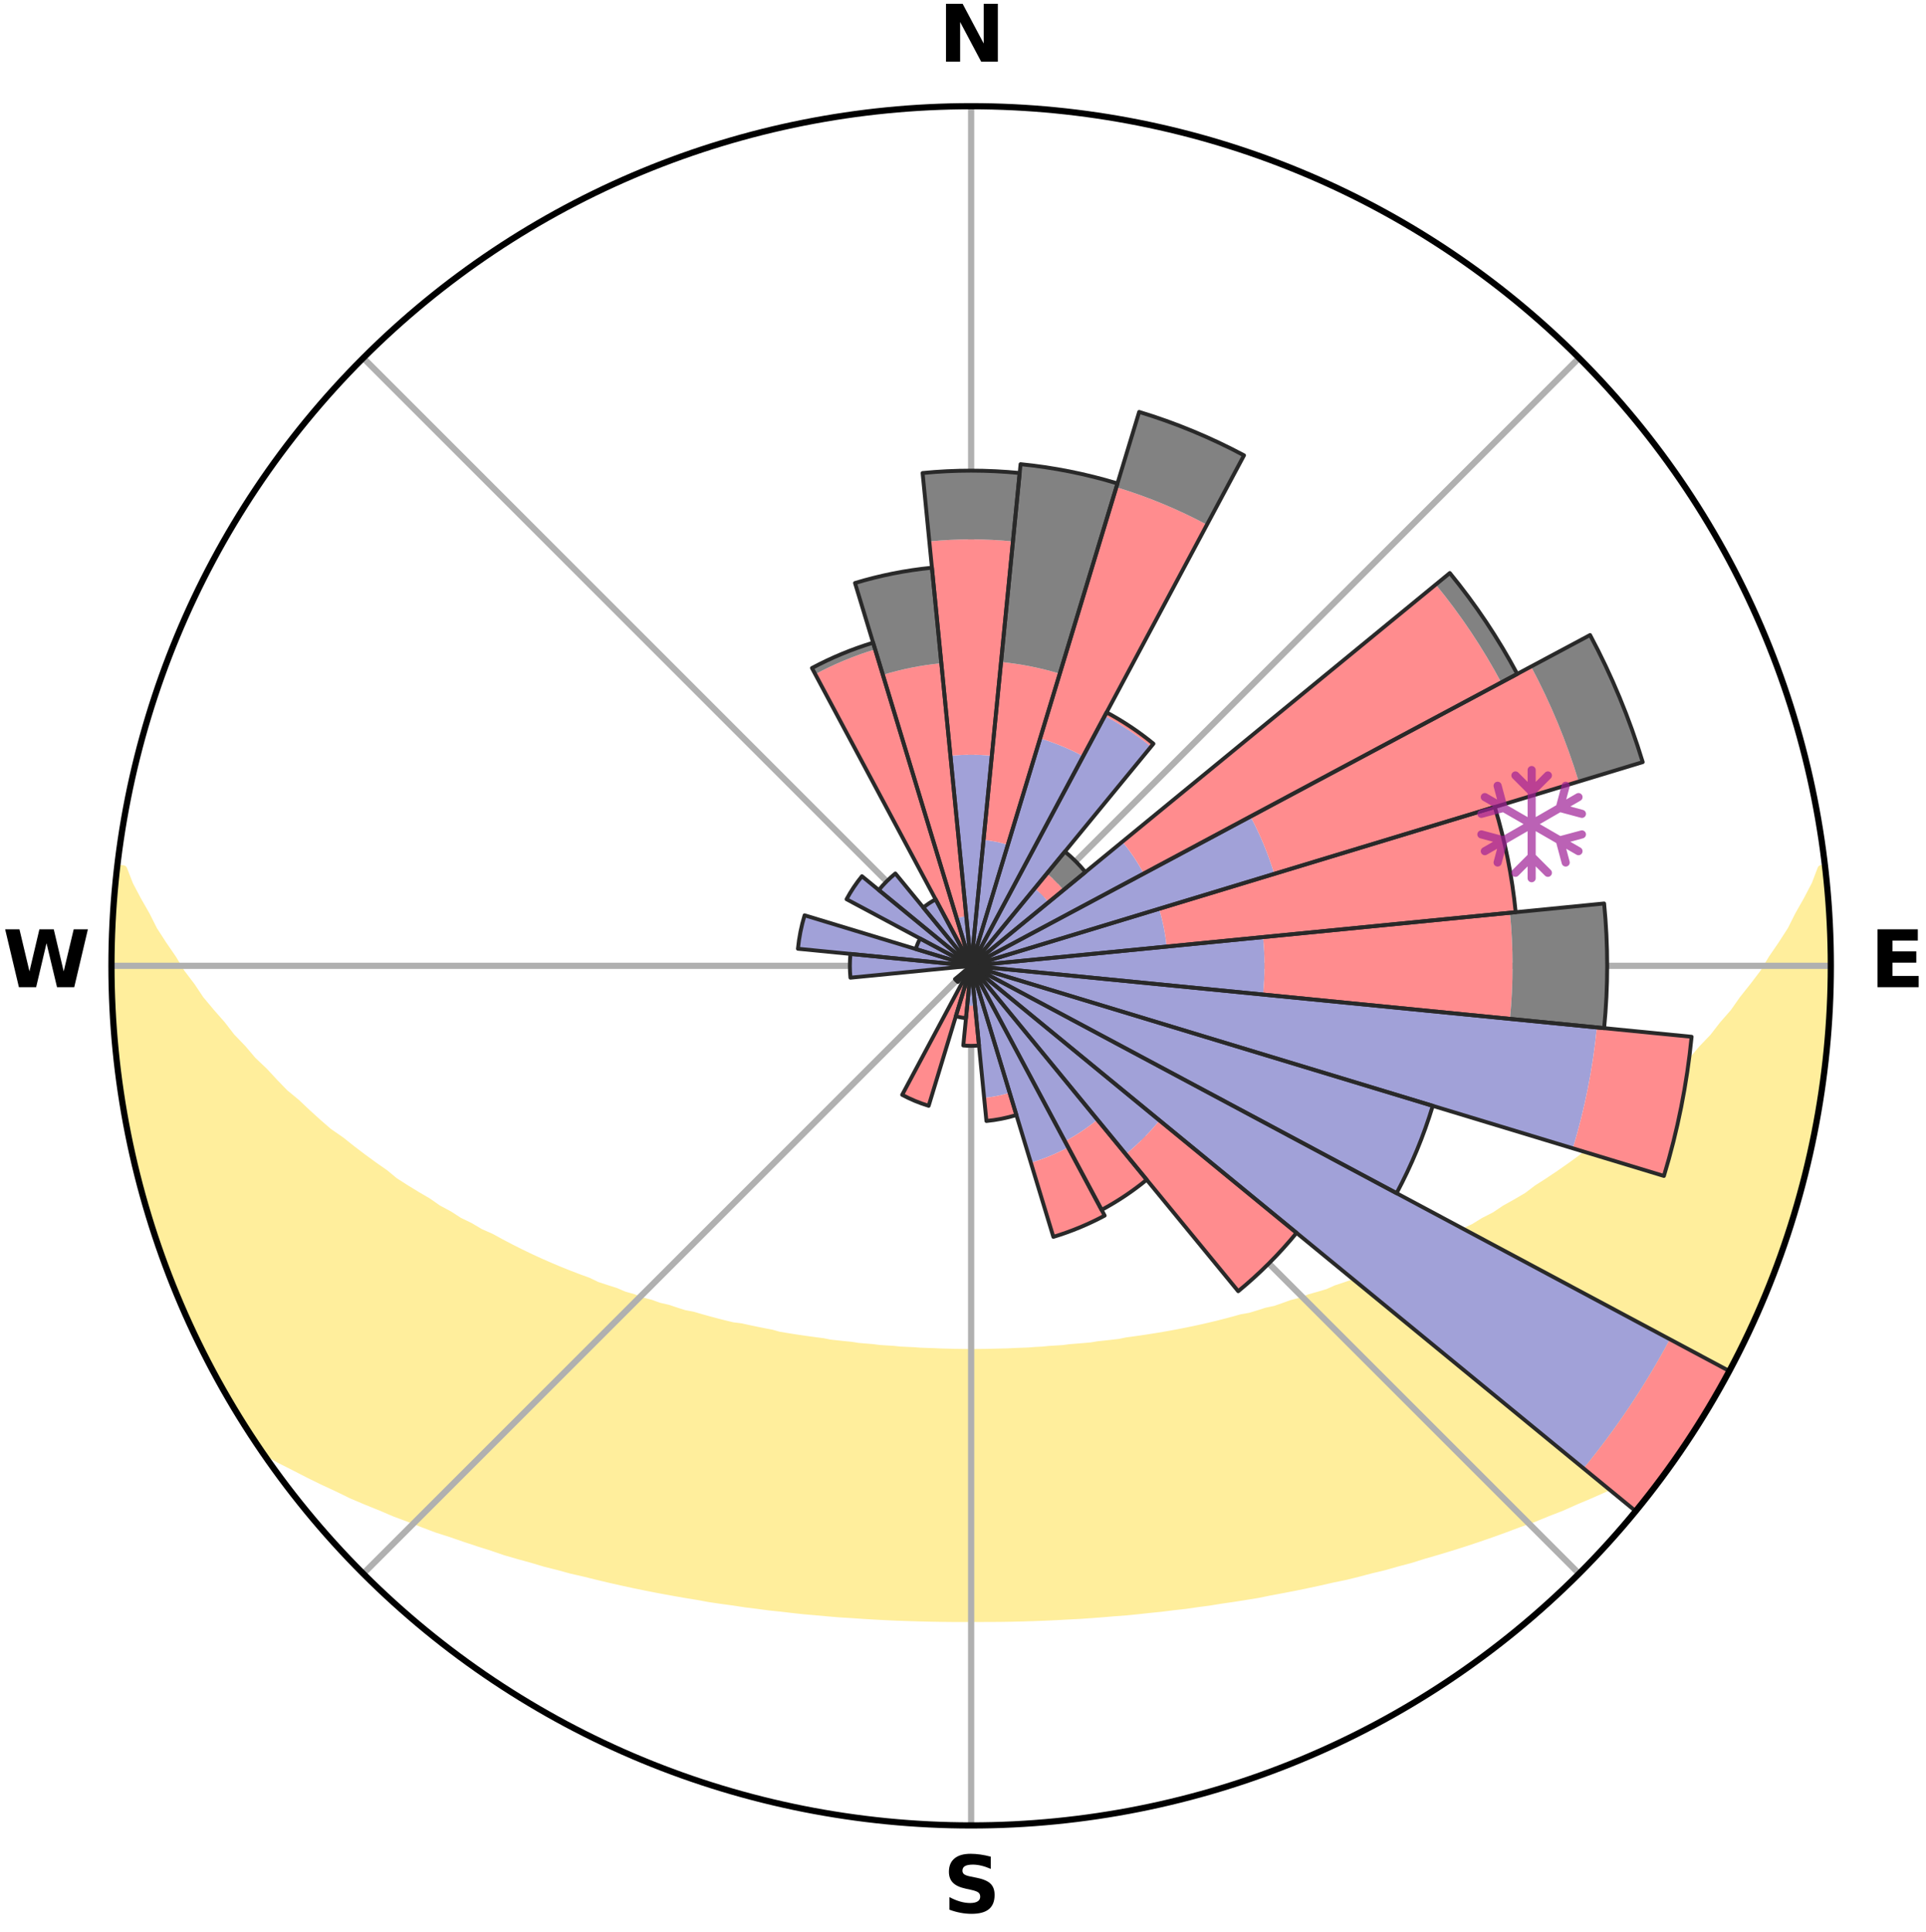 <?xml version="1.0" encoding="utf-8" standalone="no"?>
<!DOCTYPE svg PUBLIC "-//W3C//DTD SVG 1.1//EN"
  "http://www.w3.org/Graphics/SVG/1.1/DTD/svg11.dtd">
<svg xmlns:xlink="http://www.w3.org/1999/xlink" width="248.41pt" height="249.158pt" viewBox="0 0 248.41 249.158" xmlns="http://www.w3.org/2000/svg" version="1.1">
 <title>Ski Rose for Gresse en Vercors</title>
 <defs>
  <style type="text/css">*{stroke-linejoin: round; stroke-linecap: butt}</style>
 </defs>
 <g id="figure_1">
  <g id="patch_1">
   <path d="M 0 249.158 
L 248.41 249.158 
L 248.41 0 
L 0 0 
z
" style="fill: #ffffff"/>
  </g>
  <g id="axes_1">
   <g id="patch_2">
    <path d="M 236.135 124.579 
C 236.135 110.018 233.267 95.599 227.695 82.147 
C 222.122 68.695 213.955 56.471 203.659 46.175 
C 193.363 35.879 181.139 27.711 167.687 22.139 
C 154.235 16.567 139.815 13.699 125.255 13.699 
C 110.694 13.699 96.275 16.567 82.823 22.139 
C 69.371 27.711 57.147 35.879 46.851 46.175 
C 36.555 56.471 28.387 68.695 22.815 82.147 
C 17.243 95.599 14.375 110.018 14.375 124.579 
C 14.375 139.14 17.243 153.559 22.815 167.011 
C 28.387 180.463 36.555 192.687 46.851 202.983 
C 57.147 213.279 69.371 221.447 82.823 227.019 
C 96.275 232.591 110.694 235.459 125.255 235.459 
C 139.815 235.459 154.235 232.591 167.687 227.019 
C 181.139 221.447 193.363 213.279 203.659 202.983 
C 213.955 192.687 222.122 180.463 227.695 167.011 
C 233.267 153.559 236.135 139.14 236.135 124.579 
M 125.255 124.579 
C 125.255 124.579 125.255 124.579 125.255 124.579 
C 125.255 124.579 125.255 124.579 125.255 124.579 
C 125.255 124.579 125.255 124.579 125.255 124.579 
C 125.255 124.579 125.255 124.579 125.255 124.579 
C 125.255 124.579 125.255 124.579 125.255 124.579 
C 125.255 124.579 125.255 124.579 125.255 124.579 
C 125.255 124.579 125.255 124.579 125.255 124.579 
C 125.255 124.579 125.255 124.579 125.255 124.579 
C 125.255 124.579 125.255 124.579 125.255 124.579 
C 125.255 124.579 125.255 124.579 125.255 124.579 
C 125.255 124.579 125.255 124.579 125.255 124.579 
C 125.255 124.579 125.255 124.579 125.255 124.579 
C 125.255 124.579 125.255 124.579 125.255 124.579 
C 125.255 124.579 125.255 124.579 125.255 124.579 
C 125.255 124.579 125.255 124.579 125.255 124.579 
C 125.255 124.579 125.255 124.579 125.255 124.579 
z
" style="fill: #ffffff"/>
   </g>
   <g id="PolyCollection_1">
    <defs>
     <path id="me980939e71" d="M 235.289 -137.116 
L 234.914 -137.073 
L 234.147 -135.064 
L 233.104 -133.067 
L 231.992 -131.107 
L 231.035 -129.198 
L 229.822 -127.317 
L 228.567 -125.481 
L 227.491 -123.687 
L 226.165 -121.937 
L 224.807 -120.233 
L 223.636 -118.562 
L 222.222 -116.948 
L 220.997 -115.36 
L 219.534 -113.837 
L 218.262 -112.334 
L 216.757 -110.904 
L 215.445 -109.486 
L 213.904 -108.149 
L 212.557 -106.817 
L 211.195 -105.527 
L 209.612 -104.327 
L 208.224 -103.122 
L 206.824 -101.958 
L 205.413 -100.835 
L 203.994 -99.753 
L 202.567 -98.711 
L 201.134 -97.709 
L 199.696 -96.747 
L 198.254 -95.824 
L 196.995 -94.863 
L 195.547 -94.015 
L 194.098 -93.205 
L 192.828 -92.348 
L 191.38 -91.61 
L 190.107 -90.819 
L 188.664 -90.151 
L 187.391 -89.424 
L 186.119 -88.727 
L 184.69 -88.157 
L 183.423 -87.522 
L 182.16 -86.914 
L 180.9 -86.335 
L 179.644 -85.783 
L 178.394 -85.258 
L 177.149 -84.759 
L 175.911 -84.286 
L 174.809 -83.73 
L 173.582 -83.304 
L 172.363 -82.901 
L 171.271 -82.413 
L 170.067 -82.054 
L 168.872 -81.716 
L 167.795 -81.29 
L 166.618 -80.991 
L 165.551 -80.603 
L 164.489 -80.233 
L 163.339 -79.989 
L 162.288 -79.654 
L 161.243 -79.335 
L 160.123 -79.138 
L 159.092 -78.85 
L 158.067 -78.578 
L 157.048 -78.319 
L 156.035 -78.075 
L 155.028 -77.844 
L 154.028 -77.626 
L 153.033 -77.421 
L 152.046 -77.227 
L 151.064 -77.044 
L 150.09 -76.872 
L 149.122 -76.71 
L 148.16 -76.558 
L 147.205 -76.414 
L 146.256 -76.28 
L 145.313 -76.153 
L 144.406 -75.961 
L 143.473 -75.853 
L 142.546 -75.751 
L 141.625 -75.655 
L 140.728 -75.504 
L 139.815 -75.424 
L 138.908 -75.348 
L 138.005 -75.278 
L 137.118 -75.163 
L 136.223 -75.105 
L 135.331 -75.051 
L 134.451 -74.963 
L 133.565 -74.919 
L 132.687 -74.848 
L 131.806 -74.815 
L 130.928 -74.785 
L 130.054 -74.737 
L 129.179 -74.716 
L 128.306 -74.697 
L 127.434 -74.672 
L 126.562 -74.662 
L 125.691 -74.653 
L 124.819 -74.654 
L 123.948 -74.663 
L 123.076 -74.675 
L 122.204 -74.7 
L 121.331 -74.72 
L 120.458 -74.762 
L 119.582 -74.791 
L 118.704 -74.822 
L 117.828 -74.887 
L 116.946 -74.928 
L 116.061 -74.973 
L 115.18 -75.062 
L 114.289 -75.117 
L 113.394 -75.176 
L 112.508 -75.291 
L 111.606 -75.363 
L 110.699 -75.439 
L 109.806 -75.582 
L 108.891 -75.672 
L 107.97 -75.769 
L 107.044 -75.871 
L 106.14 -76.054 
L 105.205 -76.174 
L 104.263 -76.301 
L 103.315 -76.436 
L 102.361 -76.58 
L 101.4 -76.733 
L 100.432 -76.896 
L 99.508 -77.159 
L 98.531 -77.344 
L 97.547 -77.541 
L 96.557 -77.749 
L 95.561 -77.969 
L 94.493 -78.103 
L 93.481 -78.347 
L 92.463 -78.606 
L 91.439 -78.879 
L 90.409 -79.167 
L 89.374 -79.47 
L 88.246 -79.684 
L 87.197 -80.019 
L 86.144 -80.372 
L 84.987 -80.634 
L 83.921 -81.023 
L 82.746 -81.321 
L 81.67 -81.748 
L 80.477 -82.086 
L 79.392 -82.553 
L 78.183 -82.934 
L 76.966 -83.336 
L 75.869 -83.869 
L 74.639 -84.318 
L 73.403 -84.791 
L 72.159 -85.29 
L 70.91 -85.815 
L 69.656 -86.367 
L 68.398 -86.946 
L 67.136 -87.553 
L 65.871 -88.189 
L 64.605 -88.853 
L 63.337 -89.548 
L 61.902 -90.181 
L 60.631 -90.938 
L 59.189 -91.64 
L 57.92 -92.462 
L 56.474 -93.234 
L 55.21 -94.123 
L 53.767 -94.968 
L 52.324 -95.851 
L 50.884 -96.773 
L 49.641 -97.803 
L 48.212 -98.801 
L 46.789 -99.839 
L 45.374 -100.917 
L 43.968 -102.036 
L 42.368 -103.143 
L 40.982 -104.347 
L 39.609 -105.592 
L 38.25 -106.878 
L 36.697 -108.166 
L 35.369 -109.537 
L 34.06 -110.95 
L 32.558 -112.375 
L 31.29 -113.873 
L 29.83 -115.391 
L 28.608 -116.973 
L 27.196 -118.582 
L 25.812 -120.237 
L 24.672 -121.945 
L 23.348 -123.69 
L 22.273 -125.478 
L 21.019 -127.309 
L 19.806 -129.183 
L 18.849 -131.087 
L 17.732 -133.041 
L 16.681 -135.034 
L 15.904 -137.038 
L 15.104 -137.129 
L 15.104 -137.129 
L 14.989 -135.196 
L 14.721 -133.278 
L 14.723 -131.339 
L 14.52 -129.414 
L 14.537 -127.478 
L 14.399 -125.546 
L 14.534 -123.613 
L 14.46 -121.678 
L 14.605 -119.748 
L 14.594 -117.811 
L 14.801 -115.886 
L 14.911 -113.954 
L 15.179 -112.038 
L 15.354 -110.11 
L 15.621 -108.194 
L 15.977 -106.292 
L 16.248 -104.376 
L 16.665 -102.486 
L 17.111 -100.604 
L 17.477 -98.704 
L 17.914 -96.819 
L 18.449 -94.959 
L 19.013 -93.109 
L 19.507 -91.237 
L 20.132 -89.406 
L 20.787 -87.585 
L 21.399 -85.749 
L 22.113 -83.95 
L 22.857 -82.165 
L 23.633 -80.393 
L 24.373 -78.604 
L 25.214 -76.862 
L 26.027 -75.106 
L 26.938 -73.399 
L 27.833 -71.683 
L 28.775 -69.993 
L 29.732 -68.312 
L 30.717 -66.647 
L 31.745 -65.007 
L 32.804 -63.387 
L 34.212 -62.007 
L 36.031 -60.936 
L 37.943 -59.972 
L 39.807 -59.012 
L 41.674 -58.096 
L 43.549 -57.226 
L 45.36 -56.342 
L 47.23 -55.548 
L 49.099 -54.795 
L 50.903 -54.021 
L 52.756 -53.335 
L 54.549 -52.628 
L 56.337 -51.954 
L 58.169 -51.368 
L 59.941 -50.755 
L 61.705 -50.171 
L 63.46 -49.616 
L 65.162 -49.032 
L 66.9 -48.53 
L 68.629 -48.053 
L 70.312 -47.552 
L 72.021 -47.124 
L 73.685 -46.665 
L 75.374 -46.282 
L 77.024 -45.873 
L 78.662 -45.481 
L 80.296 -45.114 
L 81.918 -44.762 
L 83.534 -44.434 
L 85.139 -44.12 
L 86.739 -43.828 
L 88.327 -43.548 
L 89.91 -43.29 
L 91.466 -43.006 
L 93.031 -42.774 
L 94.59 -42.562 
L 96.127 -42.326 
L 97.67 -42.136 
L 99.196 -41.93 
L 100.726 -41.772 
L 102.241 -41.594 
L 103.751 -41.43 
L 105.262 -41.301 
L 106.762 -41.163 
L 108.258 -41.037 
L 109.755 -40.948 
L 111.243 -40.845 
L 112.727 -40.754 
L 114.209 -40.675 
L 115.688 -40.608 
L 117.165 -40.559 
L 118.639 -40.513 
L 120.111 -40.477 
L 121.582 -40.452 
L 123.052 -40.437 
L 124.521 -40.434 
L 125.989 -40.436 
L 127.458 -40.443 
L 128.928 -40.449 
L 130.399 -40.473 
L 131.871 -40.508 
L 133.346 -40.554 
L 134.822 -40.611 
L 136.3 -40.679 
L 137.782 -40.759 
L 139.269 -40.836 
L 140.757 -40.938 
L 142.249 -41.052 
L 143.744 -41.179 
L 145.251 -41.289 
L 146.756 -41.44 
L 148.265 -41.605 
L 149.788 -41.758 
L 151.308 -41.95 
L 152.845 -42.12 
L 154.377 -42.341 
L 155.926 -42.545 
L 157.47 -42.797 
L 159.036 -43.023 
L 160.608 -43.272 
L 162.192 -43.528 
L 163.762 -43.848 
L 165.357 -44.146 
L 166.965 -44.455 
L 168.577 -44.789 
L 170.202 -45.136 
L 171.831 -45.509 
L 173.5 -45.851 
L 175.151 -46.258 
L 176.805 -46.695 
L 178.505 -47.1 
L 180.18 -47.577 
L 181.899 -48.028 
L 183.586 -48.561 
L 185.323 -49.063 
L 187.07 -49.591 
L 188.827 -50.146 
L 190.591 -50.73 
L 192.364 -51.343 
L 194.144 -51.986 
L 195.93 -52.659 
L 197.78 -53.309 
L 199.579 -54.048 
L 201.438 -54.77 
L 203.246 -55.579 
L 205.119 -56.368 
L 206.99 -57.202 
L 208.866 -58.072 
L 210.734 -58.989 
L 212.598 -59.948 
L 214.442 -60.963 
L 216.266 -62.029 
L 217.713 -63.382 
L 218.761 -65.009 
L 219.752 -66.671 
L 220.781 -68.31 
L 221.73 -69.996 
L 222.669 -71.687 
L 223.566 -73.401 
L 224.462 -75.116 
L 225.311 -76.855 
L 226.102 -78.62 
L 226.846 -80.406 
L 227.659 -82.162 
L 228.402 -83.949 
L 229.038 -85.776 
L 229.736 -87.58 
L 230.388 -89.402 
L 230.993 -91.24 
L 231.552 -93.092 
L 232.064 -94.958 
L 232.597 -96.818 
L 233.013 -98.709 
L 233.384 -100.607 
L 233.892 -102.477 
L 234.177 -104.392 
L 234.602 -106.281 
L 234.802 -108.207 
L 235.11 -110.116 
L 235.418 -112.028 
L 235.5 -113.964 
L 235.731 -115.884 
L 235.895 -117.812 
L 236.024 -119.743 
L 235.985 -121.679 
L 236.069 -123.612 
L 236.119 -125.547 
L 235.946 -127.478 
L 235.903 -129.41 
L 235.851 -131.343 
L 235.766 -133.276 
L 235.623 -135.206 
L 235.289 -137.116 
z
" style="stroke: #ffee9c"/>
    </defs>
    <g clip-path="url(#p449dd71255)">
     <use xlink:href="#me980939e71" x="0" y="249.158" style="fill: #ffee9c; stroke: #ffee9c"/>
    </g>
   </g>
   <g id="matplotlib.axis_1">
    <g id="xtick_1">
     <g id="line2d_1">
      <path d="M 125.255 124.579 
L 125.255 13.699 
" clip-path="url(#p449dd71255)" style="fill: none; stroke: #b0b0b0; stroke-width: 0.8; stroke-linecap: square"/>
     </g>
     <g id="text_1">
      <!-- N -->
      <g transform="translate(121.07 7.958) scale(0.1 -0.1)">
       <defs>
        <path id="DejaVuSans-Bold-4e" d="M 588 4666 
L 1931 4666 
L 3628 1466 
L 3628 4666 
L 4769 4666 
L 4769 0 
L 3425 0 
L 1728 3200 
L 1728 0 
L 588 0 
L 588 4666 
z
" transform="scale(0.016)"/>
       </defs>
       <use xlink:href="#DejaVuSans-Bold-4e"/>
      </g>
     </g>
    </g>
    <g id="xtick_2">
     <g id="line2d_2">
      <path d="M 125.255 124.579 
L 203.659 46.175 
" clip-path="url(#p449dd71255)" style="fill: none; stroke: #b0b0b0; stroke-width: 0.8; stroke-linecap: square"/>
     </g>
    </g>
    <g id="xtick_3">
     <g id="line2d_3">
      <path d="M 125.255 124.579 
L 236.135 124.579 
" clip-path="url(#p449dd71255)" style="fill: none; stroke: #b0b0b0; stroke-width: 0.8; stroke-linecap: square"/>
     </g>
     <g id="text_2">
      <!-- E -->
      <g transform="translate(241.219 127.338) scale(0.1 -0.1)">
       <defs>
        <path id="DejaVuSans-Bold-45" d="M 588 4666 
L 3834 4666 
L 3834 3756 
L 1791 3756 
L 1791 2888 
L 3713 2888 
L 3713 1978 
L 1791 1978 
L 1791 909 
L 3903 909 
L 3903 0 
L 588 0 
L 588 4666 
z
" transform="scale(0.016)"/>
       </defs>
       <use xlink:href="#DejaVuSans-Bold-45"/>
      </g>
     </g>
    </g>
    <g id="xtick_4">
     <g id="line2d_4">
      <path d="M 125.255 124.579 
L 203.659 202.983 
" clip-path="url(#p449dd71255)" style="fill: none; stroke: #b0b0b0; stroke-width: 0.8; stroke-linecap: square"/>
     </g>
    </g>
    <g id="xtick_5">
     <g id="line2d_5">
      <path d="M 125.255 124.579 
L 125.255 235.459 
" clip-path="url(#p449dd71255)" style="fill: none; stroke: #b0b0b0; stroke-width: 0.8; stroke-linecap: square"/>
     </g>
     <g id="text_3">
      <!-- S -->
      <g transform="translate(121.654 246.718) scale(0.1 -0.1)">
       <defs>
        <path id="DejaVuSans-Bold-53" d="M 3834 4519 
L 3834 3531 
Q 3450 3703 3084 3790 
Q 2719 3878 2394 3878 
Q 1963 3878 1756 3759 
Q 1550 3641 1550 3391 
Q 1550 3203 1689 3098 
Q 1828 2994 2194 2919 
L 2706 2816 
Q 3484 2659 3812 2340 
Q 4141 2022 4141 1434 
Q 4141 663 3683 286 
Q 3225 -91 2284 -91 
Q 1841 -91 1394 -6 
Q 947 78 500 244 
L 500 1259 
Q 947 1022 1364 901 
Q 1781 781 2169 781 
Q 2563 781 2772 912 
Q 2981 1044 2981 1288 
Q 2981 1506 2839 1625 
Q 2697 1744 2272 1838 
L 1806 1941 
Q 1106 2091 782 2419 
Q 459 2747 459 3303 
Q 459 4000 909 4375 
Q 1359 4750 2203 4750 
Q 2588 4750 2994 4692 
Q 3400 4634 3834 4519 
z
" transform="scale(0.016)"/>
       </defs>
       <use xlink:href="#DejaVuSans-Bold-53"/>
      </g>
     </g>
    </g>
    <g id="xtick_6">
     <g id="line2d_6">
      <path d="M 125.255 124.579 
L 46.851 202.983 
" clip-path="url(#p449dd71255)" style="fill: none; stroke: #b0b0b0; stroke-width: 0.8; stroke-linecap: square"/>
     </g>
    </g>
    <g id="xtick_7">
     <g id="line2d_7">
      <path d="M 125.255 124.579 
L 14.375 124.579 
" clip-path="url(#p449dd71255)" style="fill: none; stroke: #b0b0b0; stroke-width: 0.8; stroke-linecap: square"/>
     </g>
     <g id="text_4">
      <!-- W -->
      <g transform="translate(0.36 127.338) scale(0.1 -0.1)">
       <defs>
        <path id="DejaVuSans-Bold-57" d="M 191 4666 
L 1344 4666 
L 2150 1275 
L 2950 4666 
L 4109 4666 
L 4909 1275 
L 5716 4666 
L 6859 4666 
L 5759 0 
L 4372 0 
L 3525 3547 
L 2688 0 
L 1300 0 
L 191 4666 
z
" transform="scale(0.016)"/>
       </defs>
       <use xlink:href="#DejaVuSans-Bold-57"/>
      </g>
     </g>
    </g>
    <g id="xtick_8">
     <g id="line2d_8">
      <path d="M 125.255 124.579 
L 46.851 46.175 
" clip-path="url(#p449dd71255)" style="fill: none; stroke: #b0b0b0; stroke-width: 0.8; stroke-linecap: square"/>
     </g>
    </g>
   </g>
   <g id="matplotlib.axis_2"/>
   <g id="patch_3">
    <path d="M 125.255 124.579 
C 125.255 124.579 125.255 124.579 125.255 124.579 
C 125.255 124.579 125.255 124.579 125.255 124.579 
L 125.255 124.579 
C 125.255 124.579 125.255 124.579 125.255 124.579 
C 125.255 124.579 125.255 124.579 125.255 124.579 
z
" clip-path="url(#p449dd71255)" style="fill: #d9d9d9"/>
   </g>
   <g id="patch_4">
    <path d="M 125.255 124.579 
C 125.255 124.579 125.255 124.579 125.255 124.579 
C 125.255 124.579 125.255 124.579 125.255 124.579 
L 125.255 124.579 
C 125.255 124.579 125.255 124.579 125.255 124.579 
C 125.255 124.579 125.255 124.579 125.255 124.579 
z
" clip-path="url(#p449dd71255)" style="fill: #d9d9d9"/>
   </g>
   <g id="patch_5">
    <path d="M 125.255 124.579 
C 125.255 124.579 125.255 124.579 125.255 124.579 
C 125.255 124.579 125.255 124.579 125.255 124.579 
L 125.255 124.579 
C 125.255 124.579 125.255 124.579 125.255 124.579 
C 125.255 124.579 125.255 124.579 125.255 124.579 
z
" clip-path="url(#p449dd71255)" style="fill: #d9d9d9"/>
   </g>
   <g id="patch_6">
    <path d="M 125.255 124.579 
C 125.255 124.579 125.255 124.579 125.255 124.579 
C 125.255 124.579 125.255 124.579 125.255 124.579 
L 125.255 124.579 
C 125.255 124.579 125.255 124.579 125.255 124.579 
C 125.255 124.579 125.255 124.579 125.255 124.579 
z
" clip-path="url(#p449dd71255)" style="fill: #d9d9d9"/>
   </g>
   <g id="patch_7">
    <path d="M 125.255 124.579 
C 125.255 124.579 125.255 124.579 125.255 124.579 
C 125.255 124.579 125.255 124.579 125.255 124.579 
L 125.255 124.579 
C 125.255 124.579 125.255 124.579 125.255 124.579 
C 125.255 124.579 125.255 124.579 125.255 124.579 
z
" clip-path="url(#p449dd71255)" style="fill: #d9d9d9"/>
   </g>
   <g id="patch_8">
    <path d="M 125.255 124.579 
C 125.255 124.579 125.255 124.579 125.255 124.579 
C 125.255 124.579 125.255 124.579 125.255 124.579 
L 125.255 124.579 
C 125.255 124.579 125.255 124.579 125.255 124.579 
C 125.255 124.579 125.255 124.579 125.255 124.579 
z
" clip-path="url(#p449dd71255)" style="fill: #d9d9d9"/>
   </g>
   <g id="patch_9">
    <path d="M 125.255 124.579 
C 125.255 124.579 125.255 124.579 125.255 124.579 
C 125.255 124.579 125.255 124.579 125.255 124.579 
L 125.255 124.579 
C 125.255 124.579 125.255 124.579 125.255 124.579 
C 125.255 124.579 125.255 124.579 125.255 124.579 
z
" clip-path="url(#p449dd71255)" style="fill: #d9d9d9"/>
   </g>
   <g id="patch_10">
    <path d="M 125.255 124.579 
C 125.255 124.579 125.255 124.579 125.255 124.579 
C 125.255 124.579 125.255 124.579 125.255 124.579 
L 125.255 124.579 
C 125.255 124.579 125.255 124.579 125.255 124.579 
C 125.255 124.579 125.255 124.579 125.255 124.579 
z
" clip-path="url(#p449dd71255)" style="fill: #d9d9d9"/>
   </g>
   <g id="patch_11">
    <path d="M 125.255 124.579 
C 125.255 124.579 125.255 124.579 125.255 124.579 
C 125.255 124.579 125.255 124.579 125.255 124.579 
L 125.255 124.579 
C 125.255 124.579 125.255 124.579 125.255 124.579 
C 125.255 124.579 125.255 124.579 125.255 124.579 
z
" clip-path="url(#p449dd71255)" style="fill: #d9d9d9"/>
   </g>
   <g id="patch_12">
    <path d="M 125.255 124.579 
C 125.255 124.579 125.255 124.579 125.255 124.579 
C 125.255 124.579 125.255 124.579 125.255 124.579 
L 125.255 124.579 
C 125.255 124.579 125.255 124.579 125.255 124.579 
C 125.255 124.579 125.255 124.579 125.255 124.579 
z
" clip-path="url(#p449dd71255)" style="fill: #d9d9d9"/>
   </g>
   <g id="patch_13">
    <path d="M 125.255 124.579 
C 125.255 124.579 125.255 124.579 125.255 124.579 
C 125.255 124.579 125.255 124.579 125.255 124.579 
L 125.255 124.579 
C 125.255 124.579 125.255 124.579 125.255 124.579 
C 125.255 124.579 125.255 124.579 125.255 124.579 
z
" clip-path="url(#p449dd71255)" style="fill: #d9d9d9"/>
   </g>
   <g id="patch_14">
    <path d="M 125.255 124.579 
C 125.255 124.579 125.255 124.579 125.255 124.579 
C 125.255 124.579 125.255 124.579 125.255 124.579 
L 125.255 124.579 
C 125.255 124.579 125.255 124.579 125.255 124.579 
C 125.255 124.579 125.255 124.579 125.255 124.579 
z
" clip-path="url(#p449dd71255)" style="fill: #d9d9d9"/>
   </g>
   <g id="patch_15">
    <path d="M 125.255 124.579 
C 125.255 124.579 125.255 124.579 125.255 124.579 
C 125.255 124.579 125.255 124.579 125.255 124.579 
L 125.255 124.579 
C 125.255 124.579 125.255 124.579 125.255 124.579 
C 125.255 124.579 125.255 124.579 125.255 124.579 
z
" clip-path="url(#p449dd71255)" style="fill: #d9d9d9"/>
   </g>
   <g id="patch_16">
    <path d="M 125.255 124.579 
C 125.255 124.579 125.255 124.579 125.255 124.579 
C 125.255 124.579 125.255 124.579 125.255 124.579 
L 125.255 124.579 
C 125.255 124.579 125.255 124.579 125.255 124.579 
C 125.255 124.579 125.255 124.579 125.255 124.579 
z
" clip-path="url(#p449dd71255)" style="fill: #d9d9d9"/>
   </g>
   <g id="patch_17">
    <path d="M 125.255 124.579 
C 125.255 124.579 125.255 124.579 125.255 124.579 
C 125.255 124.579 125.255 124.579 125.255 124.579 
L 125.255 124.579 
C 125.255 124.579 125.255 124.579 125.255 124.579 
C 125.255 124.579 125.255 124.579 125.255 124.579 
z
" clip-path="url(#p449dd71255)" style="fill: #d9d9d9"/>
   </g>
   <g id="patch_18">
    <path d="M 125.255 124.579 
C 125.255 124.579 125.255 124.579 125.255 124.579 
C 125.255 124.579 125.255 124.579 125.255 124.579 
L 125.255 124.579 
C 125.255 124.579 125.255 124.579 125.255 124.579 
C 125.255 124.579 125.255 124.579 125.255 124.579 
z
" clip-path="url(#p449dd71255)" style="fill: #d9d9d9"/>
   </g>
   <g id="patch_19">
    <path d="M 125.255 124.579 
C 125.255 124.579 125.255 124.579 125.255 124.579 
C 125.255 124.579 125.255 124.579 125.255 124.579 
L 125.255 124.579 
C 125.255 124.579 125.255 124.579 125.255 124.579 
C 125.255 124.579 125.255 124.579 125.255 124.579 
z
" clip-path="url(#p449dd71255)" style="fill: #d9d9d9"/>
   </g>
   <g id="patch_20">
    <path d="M 125.255 124.579 
C 125.255 124.579 125.255 124.579 125.255 124.579 
C 125.255 124.579 125.255 124.579 125.255 124.579 
L 125.255 124.579 
C 125.255 124.579 125.255 124.579 125.255 124.579 
C 125.255 124.579 125.255 124.579 125.255 124.579 
z
" clip-path="url(#p449dd71255)" style="fill: #d9d9d9"/>
   </g>
   <g id="patch_21">
    <path d="M 125.255 124.579 
C 125.255 124.579 125.255 124.579 125.255 124.579 
C 125.255 124.579 125.255 124.579 125.255 124.579 
L 125.255 124.579 
C 125.255 124.579 125.255 124.579 125.255 124.579 
C 125.255 124.579 125.255 124.579 125.255 124.579 
z
" clip-path="url(#p449dd71255)" style="fill: #d9d9d9"/>
   </g>
   <g id="patch_22">
    <path d="M 125.255 124.579 
C 125.255 124.579 125.255 124.579 125.255 124.579 
C 125.255 124.579 125.255 124.579 125.255 124.579 
L 125.255 124.579 
C 125.255 124.579 125.255 124.579 125.255 124.579 
C 125.255 124.579 125.255 124.579 125.255 124.579 
z
" clip-path="url(#p449dd71255)" style="fill: #d9d9d9"/>
   </g>
   <g id="patch_23">
    <path d="M 125.255 124.579 
C 125.255 124.579 125.255 124.579 125.255 124.579 
C 125.255 124.579 125.255 124.579 125.255 124.579 
L 125.255 124.579 
C 125.255 124.579 125.255 124.579 125.255 124.579 
C 125.255 124.579 125.255 124.579 125.255 124.579 
z
" clip-path="url(#p449dd71255)" style="fill: #d9d9d9"/>
   </g>
   <g id="patch_24">
    <path d="M 125.255 124.579 
C 125.255 124.579 125.255 124.579 125.255 124.579 
C 125.255 124.579 125.255 124.579 125.255 124.579 
L 125.255 124.579 
C 125.255 124.579 125.255 124.579 125.255 124.579 
C 125.255 124.579 125.255 124.579 125.255 124.579 
z
" clip-path="url(#p449dd71255)" style="fill: #d9d9d9"/>
   </g>
   <g id="patch_25">
    <path d="M 125.255 124.579 
C 125.255 124.579 125.255 124.579 125.255 124.579 
C 125.255 124.579 125.255 124.579 125.255 124.579 
L 125.255 124.579 
C 125.255 124.579 125.255 124.579 125.255 124.579 
C 125.255 124.579 125.255 124.579 125.255 124.579 
z
" clip-path="url(#p449dd71255)" style="fill: #d9d9d9"/>
   </g>
   <g id="patch_26">
    <path d="M 125.255 124.579 
C 125.255 124.579 125.255 124.579 125.255 124.579 
C 125.255 124.579 125.255 124.579 125.255 124.579 
L 125.255 124.579 
C 125.255 124.579 125.255 124.579 125.255 124.579 
C 125.255 124.579 125.255 124.579 125.255 124.579 
z
" clip-path="url(#p449dd71255)" style="fill: #d9d9d9"/>
   </g>
   <g id="patch_27">
    <path d="M 125.255 124.579 
C 125.255 124.579 125.255 124.579 125.255 124.579 
C 125.255 124.579 125.255 124.579 125.255 124.579 
L 125.255 124.579 
C 125.255 124.579 125.255 124.579 125.255 124.579 
C 125.255 124.579 125.255 124.579 125.255 124.579 
z
" clip-path="url(#p449dd71255)" style="fill: #d9d9d9"/>
   </g>
   <g id="patch_28">
    <path d="M 125.255 124.579 
C 125.255 124.579 125.255 124.579 125.255 124.579 
C 125.255 124.579 125.255 124.579 125.255 124.579 
L 125.255 124.579 
C 125.255 124.579 125.255 124.579 125.255 124.579 
C 125.255 124.579 125.255 124.579 125.255 124.579 
z
" clip-path="url(#p449dd71255)" style="fill: #d9d9d9"/>
   </g>
   <g id="patch_29">
    <path d="M 125.255 124.579 
C 125.255 124.579 125.255 124.579 125.255 124.579 
C 125.255 124.579 125.255 124.579 125.255 124.579 
L 125.255 124.579 
C 125.255 124.579 125.255 124.579 125.255 124.579 
C 125.255 124.579 125.255 124.579 125.255 124.579 
z
" clip-path="url(#p449dd71255)" style="fill: #d9d9d9"/>
   </g>
   <g id="patch_30">
    <path d="M 125.255 124.579 
C 125.255 124.579 125.255 124.579 125.255 124.579 
C 125.255 124.579 125.255 124.579 125.255 124.579 
L 125.255 124.579 
C 125.255 124.579 125.255 124.579 125.255 124.579 
C 125.255 124.579 125.255 124.579 125.255 124.579 
z
" clip-path="url(#p449dd71255)" style="fill: #d9d9d9"/>
   </g>
   <g id="patch_31">
    <path d="M 125.255 124.579 
C 125.255 124.579 125.255 124.579 125.255 124.579 
C 125.255 124.579 125.255 124.579 125.255 124.579 
L 125.255 124.579 
C 125.255 124.579 125.255 124.579 125.255 124.579 
C 125.255 124.579 125.255 124.579 125.255 124.579 
z
" clip-path="url(#p449dd71255)" style="fill: #d9d9d9"/>
   </g>
   <g id="patch_32">
    <path d="M 125.255 124.579 
C 125.255 124.579 125.255 124.579 125.255 124.579 
C 125.255 124.579 125.255 124.579 125.255 124.579 
L 125.255 124.579 
C 125.255 124.579 125.255 124.579 125.255 124.579 
C 125.255 124.579 125.255 124.579 125.255 124.579 
z
" clip-path="url(#p449dd71255)" style="fill: #d9d9d9"/>
   </g>
   <g id="patch_33">
    <path d="M 125.255 124.579 
C 125.255 124.579 125.255 124.579 125.255 124.579 
C 125.255 124.579 125.255 124.579 125.255 124.579 
L 125.255 124.579 
C 125.255 124.579 125.255 124.579 125.255 124.579 
C 125.255 124.579 125.255 124.579 125.255 124.579 
z
" clip-path="url(#p449dd71255)" style="fill: #d9d9d9"/>
   </g>
   <g id="patch_34">
    <path d="M 125.255 124.579 
C 125.255 124.579 125.255 124.579 125.255 124.579 
C 125.255 124.579 125.255 124.579 125.255 124.579 
L 125.255 124.579 
C 125.255 124.579 125.255 124.579 125.255 124.579 
C 125.255 124.579 125.255 124.579 125.255 124.579 
z
" clip-path="url(#p449dd71255)" style="fill: #d9d9d9"/>
   </g>
   <g id="patch_35">
    <path d="M 125.255 124.579 
C 125.255 124.579 125.255 124.579 125.255 124.579 
C 125.255 124.579 125.255 124.579 125.255 124.579 
L 127.924 97.483 
C 127.037 97.396 126.146 97.352 125.255 97.352 
C 124.364 97.352 123.473 97.396 122.586 97.483 
z
" clip-path="url(#p449dd71255)" style="fill: #a1a1d8"/>
   </g>
   <g id="patch_36">
    <path d="M 125.255 124.579 
C 125.255 124.579 125.255 124.579 125.255 124.579 
C 125.255 124.579 125.255 124.579 125.255 124.579 
L 129.994 108.958 
C 129.482 108.803 128.964 108.673 128.44 108.569 
C 127.915 108.464 127.387 108.386 126.855 108.333 
z
" clip-path="url(#p449dd71255)" style="fill: #a1a1d8"/>
   </g>
   <g id="patch_37">
    <path d="M 125.255 124.579 
C 125.255 124.579 125.255 124.579 125.255 124.579 
C 125.255 124.579 125.255 124.579 125.255 124.579 
L 139.707 97.541 
C 138.822 97.068 137.914 96.638 136.987 96.254 
C 136.06 95.87 135.115 95.532 134.155 95.241 
z
" clip-path="url(#p449dd71255)" style="fill: #a1a1d8"/>
   </g>
   <g id="patch_38">
    <path d="M 125.255 124.579 
C 125.255 124.579 125.255 124.579 125.255 124.579 
C 125.255 124.579 125.255 124.579 125.255 124.579 
L 148.454 96.311 
C 147.528 95.552 146.566 94.839 145.571 94.174 
C 144.576 93.509 143.549 92.893 142.493 92.329 
z
" clip-path="url(#p449dd71255)" style="fill: #a1a1d8"/>
   </g>
   <g id="patch_39">
    <path d="M 125.255 124.579 
C 125.255 124.579 125.255 124.579 125.255 124.579 
C 125.255 124.579 125.255 124.579 125.255 124.579 
L 135.249 116.377 
C 134.981 116.05 134.696 115.736 134.397 115.437 
C 134.098 115.138 133.784 114.853 133.457 114.585 
z
" clip-path="url(#p449dd71255)" style="fill: #a1a1d8"/>
   </g>
   <g id="patch_40">
    <path d="M 125.255 124.579 
C 125.255 124.579 125.255 124.579 125.255 124.579 
C 125.255 124.579 125.255 124.579 125.255 124.579 
L 147.516 112.68 
C 147.126 111.952 146.701 111.243 146.242 110.556 
C 145.783 109.869 145.291 109.205 144.767 108.566 
z
" clip-path="url(#p449dd71255)" style="fill: #a1a1d8"/>
   </g>
   <g id="patch_41">
    <path d="M 125.255 124.579 
C 125.255 124.579 125.255 124.579 125.255 124.579 
C 125.255 124.579 125.255 124.579 125.255 124.579 
L 164.351 112.719 
C 163.962 111.44 163.512 110.18 163 108.945 
C 162.488 107.709 161.916 106.5 161.286 105.32 
z
" clip-path="url(#p449dd71255)" style="fill: #a1a1d8"/>
   </g>
   <g id="patch_42">
    <path d="M 125.255 124.579 
C 125.255 124.579 125.255 124.579 125.255 124.579 
C 125.255 124.579 125.255 124.579 125.255 124.579 
L 150.47 122.096 
C 150.389 121.27 150.267 120.449 150.105 119.636 
C 149.943 118.823 149.742 118.018 149.501 117.224 
z
" clip-path="url(#p449dd71255)" style="fill: #a1a1d8"/>
   </g>
   <g id="patch_43">
    <path d="M 125.255 124.579 
C 125.255 124.579 125.255 124.579 125.255 124.579 
C 125.255 124.579 125.255 124.579 125.255 124.579 
L 162.911 128.288 
C 163.032 127.055 163.093 125.818 163.093 124.579 
C 163.093 123.341 163.032 122.103 162.911 120.87 
z
" clip-path="url(#p449dd71255)" style="fill: #a1a1d8"/>
   </g>
   <g id="patch_44">
    <path d="M 125.255 124.579 
C 125.255 124.579 125.255 124.579 125.255 124.579 
C 125.255 124.579 125.255 124.579 125.255 124.579 
L 202.863 148.121 
C 203.633 145.581 204.279 143.004 204.796 140.401 
C 205.314 137.797 205.704 135.17 205.964 132.528 
z
" clip-path="url(#p449dd71255)" style="fill: #a1a1d8"/>
   </g>
   <g id="patch_45">
    <path d="M 125.255 124.579 
C 125.255 124.579 125.255 124.579 125.255 124.579 
C 125.255 124.579 125.255 124.579 125.255 124.579 
L 180.127 153.909 
C 181.087 152.113 181.958 150.271 182.738 148.389 
C 183.517 146.508 184.204 144.589 184.795 142.64 
z
" clip-path="url(#p449dd71255)" style="fill: #a1a1d8"/>
   </g>
   <g id="patch_46">
    <path d="M 125.255 124.579 
C 125.255 124.579 125.255 124.579 125.255 124.579 
C 125.255 124.579 125.255 124.579 125.255 124.579 
L 204.252 189.41 
C 206.374 186.824 208.367 184.136 210.226 181.355 
C 212.084 178.574 213.805 175.703 215.382 172.753 
z
" clip-path="url(#p449dd71255)" style="fill: #a1a1d8"/>
   </g>
   <g id="patch_47">
    <path d="M 125.255 124.579 
C 125.255 124.579 125.255 124.579 125.255 124.579 
C 125.255 124.579 125.255 124.579 125.255 124.579 
L 145.199 148.882 
C 145.995 148.229 146.758 147.537 147.485 146.81 
C 148.213 146.082 148.905 145.319 149.557 144.524 
z
" clip-path="url(#p449dd71255)" style="fill: #a1a1d8"/>
   </g>
   <g id="patch_48">
    <path d="M 125.255 124.579 
C 125.255 124.579 125.255 124.579 125.255 124.579 
C 125.255 124.579 125.255 124.579 125.255 124.579 
L 137.355 147.218 
C 138.096 146.822 138.818 146.389 139.516 145.923 
C 140.215 145.456 140.89 144.955 141.539 144.422 
z
" clip-path="url(#p449dd71255)" style="fill: #a1a1d8"/>
   </g>
   <g id="patch_49">
    <path d="M 125.255 124.579 
C 125.255 124.579 125.255 124.579 125.255 124.579 
C 125.255 124.579 125.255 124.579 125.255 124.579 
L 132.962 149.987 
C 133.794 149.735 134.613 149.442 135.415 149.109 
C 136.218 148.776 137.004 148.405 137.771 147.995 
z
" clip-path="url(#p449dd71255)" style="fill: #a1a1d8"/>
   </g>
   <g id="patch_50">
    <path d="M 125.255 124.579 
C 125.255 124.579 125.255 124.579 125.255 124.579 
C 125.255 124.579 125.255 124.579 125.255 124.579 
L 126.933 141.618 
C 127.491 141.563 128.045 141.48 128.595 141.371 
C 129.145 141.262 129.689 141.125 130.225 140.963 
z
" clip-path="url(#p449dd71255)" style="fill: #a1a1d8"/>
   </g>
   <g id="patch_51">
    <path d="M 125.255 124.579 
C 125.255 124.579 125.255 124.579 125.255 124.579 
C 125.255 124.579 125.255 124.579 125.255 124.579 
L 124.749 129.716 
C 124.917 129.733 125.086 129.741 125.255 129.741 
C 125.424 129.741 125.593 129.733 125.761 129.716 
z
" clip-path="url(#p449dd71255)" style="fill: #a1a1d8"/>
   </g>
   <g id="patch_52">
    <path d="M 125.255 124.579 
C 125.255 124.579 125.255 124.579 125.255 124.579 
C 125.255 124.579 125.255 124.579 125.255 124.579 
L 125.255 124.579 
C 125.255 124.579 125.255 124.579 125.255 124.579 
C 125.255 124.579 125.255 124.579 125.255 124.579 
z
" clip-path="url(#p449dd71255)" style="fill: #a1a1d8"/>
   </g>
   <g id="patch_53">
    <path d="M 125.255 124.579 
C 125.255 124.579 125.255 124.579 125.255 124.579 
C 125.255 124.579 125.255 124.579 125.255 124.579 
L 125.255 124.579 
C 125.255 124.579 125.255 124.579 125.255 124.579 
C 125.255 124.579 125.255 124.579 125.255 124.579 
z
" clip-path="url(#p449dd71255)" style="fill: #a1a1d8"/>
   </g>
   <g id="patch_54">
    <path d="M 125.255 124.579 
C 125.255 124.579 125.255 124.579 125.255 124.579 
C 125.255 124.579 125.255 124.579 125.255 124.579 
L 125.255 124.579 
C 125.255 124.579 125.255 124.579 125.255 124.579 
C 125.255 124.579 125.255 124.579 125.255 124.579 
z
" clip-path="url(#p449dd71255)" style="fill: #a1a1d8"/>
   </g>
   <g id="patch_55">
    <path d="M 125.255 124.579 
C 125.255 124.579 125.255 124.579 125.255 124.579 
C 125.255 124.579 125.255 124.579 125.255 124.579 
L 125.255 124.579 
C 125.255 124.579 125.255 124.579 125.255 124.579 
C 125.255 124.579 125.255 124.579 125.255 124.579 
z
" clip-path="url(#p449dd71255)" style="fill: #a1a1d8"/>
   </g>
   <g id="patch_56">
    <path d="M 125.255 124.579 
C 125.255 124.579 125.255 124.579 125.255 124.579 
C 125.255 124.579 125.255 124.579 125.255 124.579 
L 125.255 124.579 
C 125.255 124.579 125.255 124.579 125.255 124.579 
C 125.255 124.579 125.255 124.579 125.255 124.579 
z
" clip-path="url(#p449dd71255)" style="fill: #a1a1d8"/>
   </g>
   <g id="patch_57">
    <path d="M 125.255 124.579 
C 125.255 124.579 125.255 124.579 125.255 124.579 
C 125.255 124.579 125.255 124.579 125.255 124.579 
L 125.255 124.579 
C 125.255 124.579 125.255 124.579 125.255 124.579 
C 125.255 124.579 125.255 124.579 125.255 124.579 
z
" clip-path="url(#p449dd71255)" style="fill: #a1a1d8"/>
   </g>
   <g id="patch_58">
    <path d="M 125.255 124.579 
C 125.255 124.579 125.255 124.579 125.255 124.579 
C 125.255 124.579 125.255 124.579 125.255 124.579 
L 125.255 124.579 
C 125.255 124.579 125.255 124.579 125.255 124.579 
C 125.255 124.579 125.255 124.579 125.255 124.579 
z
" clip-path="url(#p449dd71255)" style="fill: #a1a1d8"/>
   </g>
   <g id="patch_59">
    <path d="M 125.255 124.579 
C 125.255 124.579 125.255 124.579 125.255 124.579 
C 125.255 124.579 125.255 124.579 125.255 124.579 
L 109.688 123.046 
C 109.638 123.555 109.613 124.067 109.613 124.579 
C 109.613 125.091 109.638 125.603 109.688 126.112 
z
" clip-path="url(#p449dd71255)" style="fill: #a1a1d8"/>
   </g>
   <g id="patch_60">
    <path d="M 125.255 124.579 
C 125.255 124.579 125.255 124.579 125.255 124.579 
C 125.255 124.579 125.255 124.579 125.255 124.579 
L 103.774 118.063 
C 103.561 118.766 103.382 119.479 103.239 120.2 
C 103.095 120.92 102.988 121.648 102.915 122.379 
z
" clip-path="url(#p449dd71255)" style="fill: #a1a1d8"/>
   </g>
   <g id="patch_61">
    <path d="M 125.255 124.579 
C 125.255 124.579 125.255 124.579 125.255 124.579 
C 125.255 124.579 125.255 124.579 125.255 124.579 
L 118.672 121.06 
C 118.557 121.276 118.452 121.497 118.359 121.723 
C 118.265 121.948 118.183 122.178 118.112 122.412 
z
" clip-path="url(#p449dd71255)" style="fill: #a1a1d8"/>
   </g>
   <g id="patch_62">
    <path d="M 125.255 124.579 
C 125.255 124.579 125.255 124.579 125.255 124.579 
C 125.255 124.579 125.255 124.579 125.255 124.579 
L 111.172 113.022 
C 110.794 113.483 110.439 113.962 110.107 114.458 
C 109.776 114.954 109.469 115.465 109.188 115.991 
z
" clip-path="url(#p449dd71255)" style="fill: #a1a1d8"/>
   </g>
   <g id="patch_63">
    <path d="M 125.255 124.579 
C 125.255 124.579 125.255 124.579 125.255 124.579 
C 125.255 124.579 125.255 124.579 125.255 124.579 
L 115.48 112.668 
C 115.09 112.988 114.716 113.327 114.36 113.684 
C 114.003 114.041 113.664 114.414 113.344 114.804 
z
" clip-path="url(#p449dd71255)" style="fill: #a1a1d8"/>
   </g>
   <g id="patch_64">
    <path d="M 125.255 124.579 
C 125.255 124.579 125.255 124.579 125.255 124.579 
C 125.255 124.579 125.255 124.579 125.255 124.579 
L 120.673 116.007 
C 120.392 116.157 120.119 116.32 119.855 116.497 
C 119.59 116.674 119.334 116.864 119.089 117.065 
z
" clip-path="url(#p449dd71255)" style="fill: #a1a1d8"/>
   </g>
   <g id="patch_65">
    <path d="M 125.255 124.579 
C 125.255 124.579 125.255 124.579 125.255 124.579 
C 125.255 124.579 125.255 124.579 125.255 124.579 
L 125.255 124.579 
C 125.255 124.579 125.255 124.579 125.255 124.579 
C 125.255 124.579 125.255 124.579 125.255 124.579 
z
" clip-path="url(#p449dd71255)" style="fill: #a1a1d8"/>
   </g>
   <g id="patch_66">
    <path d="M 125.255 124.579 
C 125.255 124.579 125.255 124.579 125.255 124.579 
C 125.255 124.579 125.255 124.579 125.255 124.579 
L 124.626 118.193 
C 124.417 118.213 124.209 118.244 124.003 118.285 
C 123.797 118.326 123.593 118.377 123.392 118.438 
z
" clip-path="url(#p449dd71255)" style="fill: #a1a1d8"/>
   </g>
   <g id="patch_67">
    <path d="M 122.586 97.483 
C 123.473 97.396 124.364 97.352 125.255 97.352 
C 126.146 97.352 127.037 97.396 127.924 97.483 
L 130.646 69.837 
C 128.855 69.661 127.055 69.572 125.255 69.572 
C 123.454 69.572 121.655 69.661 119.863 69.837 
z
" clip-path="url(#p449dd71255)" style="fill: #ff8c8e"/>
   </g>
   <g id="patch_68">
    <path d="M 126.855 108.333 
C 127.387 108.386 127.915 108.464 128.44 108.569 
C 128.964 108.673 129.482 108.803 129.994 108.958 
L 136.685 86.899 
C 135.452 86.525 134.201 86.212 132.937 85.96 
C 131.673 85.709 130.397 85.52 129.114 85.393 
z
" clip-path="url(#p449dd71255)" style="fill: #ff8c8e"/>
   </g>
   <g id="patch_69">
    <path d="M 134.155 95.241 
C 135.115 95.532 136.06 95.87 136.987 96.254 
C 137.914 96.638 138.822 97.068 139.707 97.541 
L 155.666 67.684 
C 153.804 66.688 151.894 65.785 149.943 64.977 
C 147.992 64.169 146.003 63.457 143.982 62.844 
z
" clip-path="url(#p449dd71255)" style="fill: #ff8c8e"/>
   </g>
   <g id="patch_70">
    <path d="M 142.493 92.329 
C 143.549 92.893 144.576 93.509 145.571 94.174 
C 146.566 94.839 147.528 95.552 148.454 96.311 
L 148.767 95.93 
C 147.829 95.16 146.854 94.437 145.845 93.763 
C 144.837 93.089 143.796 92.465 142.726 91.893 
z
" clip-path="url(#p449dd71255)" style="fill: #ff8c8e"/>
   </g>
   <g id="patch_71">
    <path d="M 133.457 114.585 
C 133.784 114.853 134.098 115.138 134.397 115.437 
C 134.696 115.736 134.981 116.05 135.249 116.377 
L 137.165 114.804 
C 136.845 114.414 136.507 114.041 136.15 113.684 
C 135.793 113.327 135.419 112.988 135.03 112.668 
z
" clip-path="url(#p449dd71255)" style="fill: #ff8c8e"/>
   </g>
   <g id="patch_72">
    <path d="M 144.767 108.566 
C 145.291 109.205 145.783 109.869 146.242 110.556 
C 146.701 111.243 147.126 111.952 147.516 112.68 
L 193.627 88.033 
C 192.431 85.796 191.125 83.618 189.716 81.508 
C 188.306 79.398 186.793 77.359 185.183 75.397 
z
" clip-path="url(#p449dd71255)" style="fill: #ff8c8e"/>
   </g>
   <g id="patch_73">
    <path d="M 161.286 105.32 
C 161.916 106.5 162.488 107.709 163 108.945 
C 163.512 110.18 163.962 111.44 164.351 112.719 
L 203.616 100.808 
C 202.838 98.243 201.935 95.718 200.909 93.242 
C 199.883 90.766 198.737 88.341 197.473 85.978 
z
" clip-path="url(#p449dd71255)" style="fill: #ff8c8e"/>
   </g>
   <g id="patch_74">
    <path d="M 149.501 117.224 
C 149.742 118.018 149.943 118.823 150.105 119.636 
C 150.267 120.449 150.389 121.27 150.47 122.096 
L 195.489 117.662 
C 195.263 115.363 194.924 113.076 194.473 110.811 
C 194.022 108.545 193.461 106.303 192.79 104.092 
z
" clip-path="url(#p449dd71255)" style="fill: #ff8c8e"/>
   </g>
   <g id="patch_75">
    <path d="M 162.911 120.87 
C 163.032 122.103 163.093 123.341 163.093 124.579 
C 163.093 125.818 163.032 127.055 162.911 128.288 
L 194.751 131.424 
C 194.975 129.149 195.087 126.865 195.087 124.579 
C 195.087 122.293 194.975 120.009 194.751 117.734 
z
" clip-path="url(#p449dd71255)" style="fill: #ff8c8e"/>
   </g>
   <g id="patch_76">
    <path d="M 205.964 132.528 
C 205.704 135.17 205.314 137.797 204.796 140.401 
C 204.279 143.004 203.633 145.581 202.863 148.121 
L 214.608 151.684 
C 215.495 148.759 216.238 145.793 216.835 142.795 
C 217.431 139.798 217.88 136.773 218.179 133.731 
z
" clip-path="url(#p449dd71255)" style="fill: #ff8c8e"/>
   </g>
   <g id="patch_77">
    <path d="M 184.795 142.64 
C 184.204 144.589 183.517 146.508 182.738 148.389 
C 181.958 150.271 181.087 152.113 180.127 153.909 
L 180.127 153.909 
C 181.087 152.113 181.958 150.271 182.738 148.389 
C 183.517 146.508 184.204 144.589 184.795 142.64 
z
" clip-path="url(#p449dd71255)" style="fill: #ff8c8e"/>
   </g>
   <g id="patch_78">
    <path d="M 215.382 172.753 
C 213.805 175.703 212.084 178.574 210.226 181.355 
C 208.367 184.136 206.374 186.824 204.252 189.41 
L 210.966 194.921 
C 213.269 192.115 215.432 189.198 217.448 186.181 
C 219.465 183.163 221.331 180.048 223.042 176.848 
z
" clip-path="url(#p449dd71255)" style="fill: #ff8c8e"/>
   </g>
   <g id="patch_79">
    <path d="M 149.557 144.524 
C 148.905 145.319 148.213 146.082 147.485 146.81 
C 146.758 147.537 145.995 148.229 145.199 148.882 
L 159.701 166.552 
C 161.075 165.424 162.392 164.23 163.649 162.973 
C 164.906 161.717 166.1 160.399 167.227 159.025 
z
" clip-path="url(#p449dd71255)" style="fill: #ff8c8e"/>
   </g>
   <g id="patch_80">
    <path d="M 141.539 144.422 
C 140.89 144.955 140.215 145.456 139.516 145.923 
C 138.818 146.389 138.096 146.822 137.355 147.218 
L 142.082 156.061 
C 143.113 155.51 144.115 154.909 145.087 154.26 
C 146.058 153.611 146.997 152.914 147.901 152.173 
z
" clip-path="url(#p449dd71255)" style="fill: #ff8c8e"/>
   </g>
   <g id="patch_81">
    <path d="M 137.771 147.995 
C 137.004 148.405 136.218 148.776 135.415 149.109 
C 134.613 149.442 133.794 149.735 132.962 149.987 
L 135.86 159.541 
C 137.005 159.194 138.131 158.791 139.236 158.333 
C 140.341 157.876 141.423 157.364 142.477 156.8 
z
" clip-path="url(#p449dd71255)" style="fill: #ff8c8e"/>
   </g>
   <g id="patch_82">
    <path d="M 130.225 140.963 
C 129.689 141.125 129.145 141.262 128.595 141.371 
C 128.045 141.48 127.491 141.563 126.933 141.618 
L 127.226 144.596 
C 127.882 144.531 128.533 144.435 129.179 144.306 
C 129.825 144.178 130.464 144.018 131.094 143.827 
z
" clip-path="url(#p449dd71255)" style="fill: #ff8c8e"/>
   </g>
   <g id="patch_83">
    <path d="M 125.761 129.716 
C 125.593 129.733 125.424 129.741 125.255 129.741 
C 125.086 129.741 124.917 129.733 124.749 129.716 
L 124.243 134.854 
C 124.579 134.887 124.917 134.903 125.255 134.903 
C 125.593 134.903 125.931 134.887 126.267 134.854 
z
" clip-path="url(#p449dd71255)" style="fill: #ff8c8e"/>
   </g>
   <g id="patch_84">
    <path d="M 125.255 124.579 
C 125.255 124.579 125.255 124.579 125.255 124.579 
C 125.255 124.579 125.255 124.579 125.255 124.579 
L 123.285 131.071 
C 123.498 131.136 123.713 131.19 123.931 131.233 
C 124.149 131.276 124.369 131.309 124.59 131.331 
z
" clip-path="url(#p449dd71255)" style="fill: #ff8c8e"/>
   </g>
   <g id="patch_85">
    <path d="M 125.255 124.579 
C 125.255 124.579 125.255 124.579 125.255 124.579 
C 125.255 124.579 125.255 124.579 125.255 124.579 
L 116.359 141.222 
C 116.904 141.513 117.463 141.777 118.033 142.014 
C 118.604 142.25 119.186 142.458 119.777 142.637 
z
" clip-path="url(#p449dd71255)" style="fill: #ff8c8e"/>
   </g>
   <g id="patch_86">
    <path d="M 125.255 124.579 
C 125.255 124.579 125.255 124.579 125.255 124.579 
C 125.255 124.579 125.255 124.579 125.255 124.579 
L 125.255 124.579 
C 125.255 124.579 125.255 124.579 125.255 124.579 
C 125.255 124.579 125.255 124.579 125.255 124.579 
z
" clip-path="url(#p449dd71255)" style="fill: #ff8c8e"/>
   </g>
   <g id="patch_87">
    <path d="M 125.255 124.579 
C 125.255 124.579 125.255 124.579 125.255 124.579 
C 125.255 124.579 125.255 124.579 125.255 124.579 
L 123.171 126.289 
C 123.227 126.358 123.286 126.423 123.349 126.485 
C 123.411 126.548 123.476 126.607 123.545 126.663 
z
" clip-path="url(#p449dd71255)" style="fill: #ff8c8e"/>
   </g>
   <g id="patch_88">
    <path d="M 125.255 124.579 
C 125.255 124.579 125.255 124.579 125.255 124.579 
C 125.255 124.579 125.255 124.579 125.255 124.579 
L 125.255 124.579 
C 125.255 124.579 125.255 124.579 125.255 124.579 
C 125.255 124.579 125.255 124.579 125.255 124.579 
z
" clip-path="url(#p449dd71255)" style="fill: #ff8c8e"/>
   </g>
   <g id="patch_89">
    <path d="M 125.255 124.579 
C 125.255 124.579 125.255 124.579 125.255 124.579 
C 125.255 124.579 125.255 124.579 125.255 124.579 
L 125.255 124.579 
C 125.255 124.579 125.255 124.579 125.255 124.579 
C 125.255 124.579 125.255 124.579 125.255 124.579 
z
" clip-path="url(#p449dd71255)" style="fill: #ff8c8e"/>
   </g>
   <g id="patch_90">
    <path d="M 125.255 124.579 
C 125.255 124.579 125.255 124.579 125.255 124.579 
C 125.255 124.579 125.255 124.579 125.255 124.579 
L 125.255 124.579 
C 125.255 124.579 125.255 124.579 125.255 124.579 
C 125.255 124.579 125.255 124.579 125.255 124.579 
z
" clip-path="url(#p449dd71255)" style="fill: #ff8c8e"/>
   </g>
   <g id="patch_91">
    <path d="M 109.688 126.112 
C 109.638 125.603 109.613 125.091 109.613 124.579 
C 109.613 124.067 109.638 123.555 109.688 123.046 
L 109.688 123.046 
C 109.638 123.555 109.613 124.067 109.613 124.579 
C 109.613 125.091 109.638 125.603 109.688 126.112 
z
" clip-path="url(#p449dd71255)" style="fill: #ff8c8e"/>
   </g>
   <g id="patch_92">
    <path d="M 102.915 122.379 
C 102.988 121.648 103.095 120.92 103.239 120.2 
C 103.382 119.479 103.561 118.766 103.774 118.063 
L 103.774 118.063 
C 103.561 118.766 103.382 119.479 103.239 120.2 
C 103.095 120.92 102.988 121.648 102.915 122.379 
z
" clip-path="url(#p449dd71255)" style="fill: #ff8c8e"/>
   </g>
   <g id="patch_93">
    <path d="M 118.112 122.412 
C 118.183 122.178 118.265 121.948 118.359 121.723 
C 118.452 121.497 118.557 121.276 118.672 121.06 
L 118.672 121.06 
C 118.557 121.276 118.452 121.497 118.359 121.723 
C 118.265 121.948 118.183 122.178 118.112 122.412 
z
" clip-path="url(#p449dd71255)" style="fill: #ff8c8e"/>
   </g>
   <g id="patch_94">
    <path d="M 109.188 115.991 
C 109.469 115.465 109.776 114.954 110.107 114.458 
C 110.439 113.962 110.794 113.483 111.172 113.022 
L 111.172 113.022 
C 110.794 113.483 110.439 113.962 110.107 114.458 
C 109.776 114.954 109.469 115.465 109.188 115.991 
z
" clip-path="url(#p449dd71255)" style="fill: #ff8c8e"/>
   </g>
   <g id="patch_95">
    <path d="M 113.344 114.804 
C 113.664 114.414 114.003 114.041 114.36 113.684 
C 114.716 113.327 115.09 112.988 115.48 112.668 
L 115.48 112.668 
C 115.09 112.988 114.716 113.327 114.36 113.684 
C 114.003 114.041 113.664 114.414 113.344 114.804 
z
" clip-path="url(#p449dd71255)" style="fill: #ff8c8e"/>
   </g>
   <g id="patch_96">
    <path d="M 119.089 117.065 
C 119.334 116.864 119.59 116.674 119.855 116.497 
C 120.119 116.32 120.392 116.157 120.673 116.007 
L 120.673 116.007 
C 120.392 116.157 120.119 116.32 119.855 116.497 
C 119.59 116.674 119.334 116.864 119.089 117.065 
z
" clip-path="url(#p449dd71255)" style="fill: #ff8c8e"/>
   </g>
   <g id="patch_97">
    <path d="M 125.255 124.579 
C 125.255 124.579 125.255 124.579 125.255 124.579 
C 125.255 124.579 125.255 124.579 125.255 124.579 
L 112.873 83.762 
C 111.537 84.167 110.222 84.638 108.932 85.172 
C 107.642 85.707 106.379 86.304 105.148 86.962 
z
" clip-path="url(#p449dd71255)" style="fill: #ff8c8e"/>
   </g>
   <g id="patch_98">
    <path d="M 123.392 118.438 
C 123.593 118.377 123.797 118.326 124.003 118.285 
C 124.209 118.244 124.417 118.213 124.626 118.193 
L 121.41 85.547 
C 120.133 85.672 118.862 85.861 117.603 86.111 
C 116.344 86.362 115.098 86.674 113.869 87.047 
z
" clip-path="url(#p449dd71255)" style="fill: #ff8c8e"/>
   </g>
   <g id="patch_99">
    <path d="M 119.863 69.837 
C 121.655 69.661 123.454 69.572 125.255 69.572 
C 127.055 69.572 128.855 69.661 130.646 69.837 
L 131.515 61.015 
C 129.435 60.81 127.345 60.708 125.255 60.708 
C 123.164 60.708 121.075 60.81 118.994 61.015 
z
" clip-path="url(#p449dd71255)" style="fill: #828282"/>
   </g>
   <g id="patch_100">
    <path d="M 129.114 85.393 
C 130.397 85.52 131.673 85.709 132.937 85.96 
C 134.201 86.212 135.452 86.525 136.685 86.899 
L 144.129 62.361 
C 142.092 61.743 140.026 61.226 137.939 60.81 
C 135.852 60.395 133.746 60.083 131.628 59.874 
z
" clip-path="url(#p449dd71255)" style="fill: #828282"/>
   </g>
   <g id="patch_101">
    <path d="M 143.982 62.844 
C 146.003 63.457 147.992 64.169 149.943 64.977 
C 151.894 65.785 153.804 66.688 155.666 67.684 
L 160.45 58.734 
C 158.295 57.582 156.084 56.537 153.826 55.601 
C 151.569 54.666 149.266 53.842 146.928 53.133 
z
" clip-path="url(#p449dd71255)" style="fill: #828282"/>
   </g>
   <g id="patch_102">
    <path d="M 142.726 91.893 
C 143.796 92.465 144.837 93.089 145.845 93.763 
C 146.854 94.437 147.829 95.16 148.767 95.93 
L 148.767 95.93 
C 147.829 95.16 146.854 94.437 145.845 93.763 
C 144.837 93.089 143.796 92.465 142.726 91.893 
z
" clip-path="url(#p449dd71255)" style="fill: #828282"/>
   </g>
   <g id="patch_103">
    <path d="M 135.03 112.668 
C 135.419 112.988 135.793 113.327 136.15 113.684 
C 136.507 114.041 136.845 114.414 137.165 114.804 
L 139.99 112.486 
C 139.595 112.004 139.175 111.541 138.734 111.1 
C 138.293 110.659 137.83 110.239 137.348 109.844 
z
" clip-path="url(#p449dd71255)" style="fill: #828282"/>
   </g>
   <g id="patch_104">
    <path d="M 185.183 75.397 
C 186.793 77.359 188.306 79.398 189.716 81.508 
C 191.125 83.618 192.431 85.796 193.627 88.033 
L 195.69 86.931 
C 194.458 84.625 193.113 82.382 191.661 80.208 
C 190.208 78.034 188.65 75.934 186.992 73.913 
z
" clip-path="url(#p449dd71255)" style="fill: #828282"/>
   </g>
   <g id="patch_105">
    <path d="M 197.473 85.978 
C 198.737 88.341 199.883 90.766 200.909 93.242 
C 201.935 95.718 202.838 98.243 203.616 100.808 
L 211.873 98.304 
C 211.013 95.469 210.014 92.678 208.88 89.94 
C 207.746 87.203 206.479 84.523 205.082 81.91 
z
" clip-path="url(#p449dd71255)" style="fill: #828282"/>
   </g>
   <g id="patch_106">
    <path d="M 192.79 104.092 
C 193.461 106.303 194.022 108.545 194.473 110.811 
C 194.924 113.076 195.263 115.363 195.489 117.662 
L 195.489 117.662 
C 195.263 115.363 194.924 113.076 194.473 110.811 
C 194.022 108.545 193.461 106.303 192.79 104.092 
z
" clip-path="url(#p449dd71255)" style="fill: #828282"/>
   </g>
   <g id="patch_107">
    <path d="M 194.751 117.734 
C 194.975 120.009 195.087 122.293 195.087 124.579 
C 195.087 126.865 194.975 129.149 194.751 131.424 
L 206.895 132.62 
C 207.158 129.948 207.29 127.264 207.29 124.579 
C 207.29 121.894 207.158 119.21 206.895 116.538 
z
" clip-path="url(#p449dd71255)" style="fill: #828282"/>
   </g>
   <g id="patch_108">
    <path d="M 218.179 133.731 
C 217.88 136.773 217.431 139.798 216.835 142.795 
C 216.238 145.793 215.495 148.759 214.608 151.684 
L 214.608 151.684 
C 215.495 148.759 216.238 145.793 216.835 142.795 
C 217.431 139.798 217.88 136.773 218.179 133.731 
z
" clip-path="url(#p449dd71255)" style="fill: #828282"/>
   </g>
   <g id="patch_109">
    <path d="M 184.795 142.64 
C 184.204 144.589 183.517 146.508 182.738 148.389 
C 181.958 150.271 181.087 152.113 180.127 153.909 
L 180.127 153.909 
C 181.087 152.113 181.958 150.271 182.738 148.389 
C 183.517 146.508 184.204 144.589 184.795 142.64 
z
" clip-path="url(#p449dd71255)" style="fill: #828282"/>
   </g>
   <g id="patch_110">
    <path d="M 223.042 176.848 
C 221.331 180.048 219.465 183.163 217.448 186.181 
C 215.432 189.198 213.269 192.115 210.966 194.921 
L 210.966 194.921 
C 213.269 192.115 215.432 189.198 217.448 186.181 
C 219.465 183.163 221.331 180.048 223.042 176.848 
z
" clip-path="url(#p449dd71255)" style="fill: #828282"/>
   </g>
   <g id="patch_111">
    <path d="M 167.227 159.025 
C 166.1 160.399 164.906 161.717 163.649 162.973 
C 162.392 164.23 161.075 165.424 159.701 166.552 
L 159.701 166.552 
C 161.075 165.424 162.392 164.23 163.649 162.973 
C 164.906 161.717 166.1 160.399 167.227 159.025 
z
" clip-path="url(#p449dd71255)" style="fill: #828282"/>
   </g>
   <g id="patch_112">
    <path d="M 147.901 152.173 
C 146.997 152.914 146.058 153.611 145.087 154.26 
C 144.115 154.909 143.113 155.51 142.082 156.061 
L 142.082 156.061 
C 143.113 155.51 144.115 154.909 145.087 154.26 
C 146.058 153.611 146.997 152.914 147.901 152.173 
z
" clip-path="url(#p449dd71255)" style="fill: #828282"/>
   </g>
   <g id="patch_113">
    <path d="M 142.477 156.8 
C 141.423 157.364 140.341 157.876 139.236 158.333 
C 138.131 158.791 137.005 159.194 135.86 159.541 
L 135.86 159.541 
C 137.005 159.194 138.131 158.791 139.236 158.333 
C 140.341 157.876 141.423 157.364 142.477 156.8 
z
" clip-path="url(#p449dd71255)" style="fill: #828282"/>
   </g>
   <g id="patch_114">
    <path d="M 131.094 143.827 
C 130.464 144.018 129.825 144.178 129.179 144.306 
C 128.533 144.435 127.882 144.531 127.226 144.596 
L 127.226 144.596 
C 127.882 144.531 128.533 144.435 129.179 144.306 
C 129.825 144.178 130.464 144.018 131.094 143.827 
z
" clip-path="url(#p449dd71255)" style="fill: #828282"/>
   </g>
   <g id="patch_115">
    <path d="M 126.267 134.854 
C 125.931 134.887 125.593 134.903 125.255 134.903 
C 124.917 134.903 124.579 134.887 124.243 134.854 
L 124.243 134.854 
C 124.579 134.887 124.917 134.903 125.255 134.903 
C 125.593 134.903 125.931 134.887 126.267 134.854 
z
" clip-path="url(#p449dd71255)" style="fill: #828282"/>
   </g>
   <g id="patch_116">
    <path d="M 124.59 131.331 
C 124.369 131.309 124.149 131.276 123.931 131.233 
C 123.713 131.19 123.498 131.136 123.285 131.071 
L 123.285 131.071 
C 123.498 131.136 123.713 131.19 123.931 131.233 
C 124.149 131.276 124.369 131.309 124.59 131.331 
z
" clip-path="url(#p449dd71255)" style="fill: #828282"/>
   </g>
   <g id="patch_117">
    <path d="M 119.777 142.637 
C 119.186 142.458 118.604 142.25 118.033 142.014 
C 117.463 141.777 116.904 141.513 116.359 141.222 
L 116.359 141.222 
C 116.904 141.513 117.463 141.777 118.033 142.014 
C 118.604 142.25 119.186 142.458 119.777 142.637 
z
" clip-path="url(#p449dd71255)" style="fill: #828282"/>
   </g>
   <g id="patch_118">
    <path d="M 125.255 124.579 
C 125.255 124.579 125.255 124.579 125.255 124.579 
C 125.255 124.579 125.255 124.579 125.255 124.579 
L 125.255 124.579 
C 125.255 124.579 125.255 124.579 125.255 124.579 
C 125.255 124.579 125.255 124.579 125.255 124.579 
z
" clip-path="url(#p449dd71255)" style="fill: #828282"/>
   </g>
   <g id="patch_119">
    <path d="M 123.545 126.663 
C 123.476 126.607 123.411 126.548 123.349 126.485 
C 123.286 126.423 123.227 126.358 123.171 126.289 
L 123.171 126.289 
C 123.227 126.358 123.286 126.423 123.349 126.485 
C 123.411 126.548 123.476 126.607 123.545 126.663 
z
" clip-path="url(#p449dd71255)" style="fill: #828282"/>
   </g>
   <g id="patch_120">
    <path d="M 125.255 124.579 
C 125.255 124.579 125.255 124.579 125.255 124.579 
C 125.255 124.579 125.255 124.579 125.255 124.579 
L 125.255 124.579 
C 125.255 124.579 125.255 124.579 125.255 124.579 
C 125.255 124.579 125.255 124.579 125.255 124.579 
z
" clip-path="url(#p449dd71255)" style="fill: #828282"/>
   </g>
   <g id="patch_121">
    <path d="M 125.255 124.579 
C 125.255 124.579 125.255 124.579 125.255 124.579 
C 125.255 124.579 125.255 124.579 125.255 124.579 
L 125.255 124.579 
C 125.255 124.579 125.255 124.579 125.255 124.579 
C 125.255 124.579 125.255 124.579 125.255 124.579 
z
" clip-path="url(#p449dd71255)" style="fill: #828282"/>
   </g>
   <g id="patch_122">
    <path d="M 125.255 124.579 
C 125.255 124.579 125.255 124.579 125.255 124.579 
C 125.255 124.579 125.255 124.579 125.255 124.579 
L 125.255 124.579 
C 125.255 124.579 125.255 124.579 125.255 124.579 
C 125.255 124.579 125.255 124.579 125.255 124.579 
z
" clip-path="url(#p449dd71255)" style="fill: #828282"/>
   </g>
   <g id="patch_123">
    <path d="M 109.688 126.112 
C 109.638 125.603 109.613 125.091 109.613 124.579 
C 109.613 124.067 109.638 123.555 109.688 123.046 
L 109.688 123.046 
C 109.638 123.555 109.613 124.067 109.613 124.579 
C 109.613 125.091 109.638 125.603 109.688 126.112 
z
" clip-path="url(#p449dd71255)" style="fill: #828282"/>
   </g>
   <g id="patch_124">
    <path d="M 102.915 122.379 
C 102.988 121.648 103.095 120.92 103.239 120.2 
C 103.382 119.479 103.561 118.766 103.774 118.063 
L 103.774 118.063 
C 103.561 118.766 103.382 119.479 103.239 120.2 
C 103.095 120.92 102.988 121.648 102.915 122.379 
z
" clip-path="url(#p449dd71255)" style="fill: #828282"/>
   </g>
   <g id="patch_125">
    <path d="M 118.112 122.412 
C 118.183 122.178 118.265 121.948 118.359 121.723 
C 118.452 121.497 118.557 121.276 118.672 121.06 
L 118.672 121.06 
C 118.557 121.276 118.452 121.497 118.359 121.723 
C 118.265 121.948 118.183 122.178 118.112 122.412 
z
" clip-path="url(#p449dd71255)" style="fill: #828282"/>
   </g>
   <g id="patch_126">
    <path d="M 109.188 115.991 
C 109.469 115.465 109.776 114.954 110.107 114.458 
C 110.439 113.962 110.794 113.483 111.172 113.022 
L 111.172 113.022 
C 110.794 113.483 110.439 113.962 110.107 114.458 
C 109.776 114.954 109.469 115.465 109.188 115.991 
z
" clip-path="url(#p449dd71255)" style="fill: #828282"/>
   </g>
   <g id="patch_127">
    <path d="M 113.344 114.804 
C 113.664 114.414 114.003 114.041 114.36 113.684 
C 114.716 113.327 115.09 112.988 115.48 112.668 
L 115.48 112.668 
C 115.09 112.988 114.716 113.327 114.36 113.684 
C 114.003 114.041 113.664 114.414 113.344 114.804 
z
" clip-path="url(#p449dd71255)" style="fill: #828282"/>
   </g>
   <g id="patch_128">
    <path d="M 119.089 117.065 
C 119.334 116.864 119.59 116.674 119.855 116.497 
C 120.119 116.32 120.392 116.157 120.673 116.007 
L 120.673 116.007 
C 120.392 116.157 120.119 116.32 119.855 116.497 
C 119.59 116.674 119.334 116.864 119.089 117.065 
z
" clip-path="url(#p449dd71255)" style="fill: #828282"/>
   </g>
   <g id="patch_129">
    <path d="M 105.148 86.962 
C 106.379 86.304 107.642 85.707 108.932 85.172 
C 110.222 84.638 111.537 84.167 112.873 83.762 
L 112.612 82.902 
C 111.248 83.315 109.905 83.796 108.588 84.342 
C 107.271 84.887 105.981 85.497 104.724 86.169 
z
" clip-path="url(#p449dd71255)" style="fill: #828282"/>
   </g>
   <g id="patch_130">
    <path d="M 113.869 87.047 
C 115.098 86.674 116.344 86.362 117.603 86.111 
C 118.862 85.861 120.133 85.672 121.41 85.547 
L 120.197 73.229 
C 118.517 73.395 116.845 73.643 115.189 73.972 
C 113.532 74.302 111.893 74.712 110.277 75.203 
z
" clip-path="url(#p449dd71255)" style="fill: #828282"/>
   </g>
   <g id="patch_131">
    <path d="M 125.255 124.579 
C 125.255 124.579 125.255 124.579 125.255 124.579 
C 125.255 124.579 125.255 124.579 125.255 124.579 
L 131.515 61.015 
C 129.435 60.81 127.345 60.708 125.255 60.708 
C 123.164 60.708 121.075 60.81 118.994 61.015 
L 125.255 124.579 
z
" clip-path="url(#p449dd71255)" style="fill: none; stroke: #292929; stroke-width: 0.5; stroke-linejoin: miter"/>
   </g>
   <g id="patch_132">
    <path d="M 125.255 124.579 
C 125.255 124.579 125.255 124.579 125.255 124.579 
C 125.255 124.579 125.255 124.579 125.255 124.579 
L 144.129 62.361 
C 142.092 61.743 140.026 61.226 137.939 60.81 
C 135.852 60.395 133.746 60.083 131.628 59.874 
L 125.255 124.579 
z
" clip-path="url(#p449dd71255)" style="fill: none; stroke: #292929; stroke-width: 0.5; stroke-linejoin: miter"/>
   </g>
   <g id="patch_133">
    <path d="M 125.255 124.579 
C 125.255 124.579 125.255 124.579 125.255 124.579 
C 125.255 124.579 125.255 124.579 125.255 124.579 
L 160.45 58.734 
C 158.295 57.582 156.084 56.537 153.826 55.601 
C 151.569 54.666 149.266 53.842 146.928 53.133 
L 125.255 124.579 
z
" clip-path="url(#p449dd71255)" style="fill: none; stroke: #292929; stroke-width: 0.5; stroke-linejoin: miter"/>
   </g>
   <g id="patch_134">
    <path d="M 125.255 124.579 
C 125.255 124.579 125.255 124.579 125.255 124.579 
C 125.255 124.579 125.255 124.579 125.255 124.579 
L 148.767 95.93 
C 147.829 95.16 146.854 94.437 145.845 93.763 
C 144.837 93.089 143.796 92.465 142.726 91.893 
L 125.255 124.579 
z
" clip-path="url(#p449dd71255)" style="fill: none; stroke: #292929; stroke-width: 0.5; stroke-linejoin: miter"/>
   </g>
   <g id="patch_135">
    <path d="M 125.255 124.579 
C 125.255 124.579 125.255 124.579 125.255 124.579 
C 125.255 124.579 125.255 124.579 125.255 124.579 
L 139.99 112.486 
C 139.595 112.004 139.175 111.541 138.734 111.1 
C 138.293 110.659 137.83 110.239 137.348 109.844 
L 125.255 124.579 
z
" clip-path="url(#p449dd71255)" style="fill: none; stroke: #292929; stroke-width: 0.5; stroke-linejoin: miter"/>
   </g>
   <g id="patch_136">
    <path d="M 125.255 124.579 
C 125.255 124.579 125.255 124.579 125.255 124.579 
C 125.255 124.579 125.255 124.579 125.255 124.579 
L 195.69 86.931 
C 194.458 84.625 193.113 82.382 191.661 80.208 
C 190.208 78.034 188.65 75.934 186.992 73.913 
L 125.255 124.579 
z
" clip-path="url(#p449dd71255)" style="fill: none; stroke: #292929; stroke-width: 0.5; stroke-linejoin: miter"/>
   </g>
   <g id="patch_137">
    <path d="M 125.255 124.579 
C 125.255 124.579 125.255 124.579 125.255 124.579 
C 125.255 124.579 125.255 124.579 125.255 124.579 
L 211.873 98.304 
C 211.013 95.469 210.014 92.678 208.88 89.94 
C 207.746 87.203 206.479 84.523 205.082 81.91 
L 125.255 124.579 
z
" clip-path="url(#p449dd71255)" style="fill: none; stroke: #292929; stroke-width: 0.5; stroke-linejoin: miter"/>
   </g>
   <g id="patch_138">
    <path d="M 125.255 124.579 
C 125.255 124.579 125.255 124.579 125.255 124.579 
C 125.255 124.579 125.255 124.579 125.255 124.579 
L 195.489 117.662 
C 195.263 115.363 194.924 113.076 194.473 110.811 
C 194.022 108.545 193.461 106.303 192.79 104.092 
L 125.255 124.579 
z
" clip-path="url(#p449dd71255)" style="fill: none; stroke: #292929; stroke-width: 0.5; stroke-linejoin: miter"/>
   </g>
   <g id="patch_139">
    <path d="M 125.255 124.579 
C 125.255 124.579 125.255 124.579 125.255 124.579 
C 125.255 124.579 125.255 124.579 125.255 124.579 
L 206.895 132.62 
C 207.158 129.948 207.29 127.264 207.29 124.579 
C 207.29 121.894 207.158 119.21 206.895 116.538 
L 125.255 124.579 
z
" clip-path="url(#p449dd71255)" style="fill: none; stroke: #292929; stroke-width: 0.5; stroke-linejoin: miter"/>
   </g>
   <g id="patch_140">
    <path d="M 125.255 124.579 
C 125.255 124.579 125.255 124.579 125.255 124.579 
C 125.255 124.579 125.255 124.579 125.255 124.579 
L 214.608 151.684 
C 215.495 148.759 216.238 145.793 216.835 142.795 
C 217.431 139.798 217.88 136.773 218.179 133.731 
L 125.255 124.579 
z
" clip-path="url(#p449dd71255)" style="fill: none; stroke: #292929; stroke-width: 0.5; stroke-linejoin: miter"/>
   </g>
   <g id="patch_141">
    <path d="M 125.255 124.579 
C 125.255 124.579 125.255 124.579 125.255 124.579 
C 125.255 124.579 125.255 124.579 125.255 124.579 
L 180.127 153.909 
C 181.087 152.113 181.958 150.271 182.738 148.389 
C 183.517 146.508 184.204 144.589 184.795 142.64 
L 125.255 124.579 
z
" clip-path="url(#p449dd71255)" style="fill: none; stroke: #292929; stroke-width: 0.5; stroke-linejoin: miter"/>
   </g>
   <g id="patch_142">
    <path d="M 125.255 124.579 
C 125.255 124.579 125.255 124.579 125.255 124.579 
C 125.255 124.579 125.255 124.579 125.255 124.579 
L 210.966 194.921 
C 213.269 192.115 215.432 189.198 217.448 186.181 
C 219.465 183.163 221.331 180.048 223.042 176.848 
L 125.255 124.579 
z
" clip-path="url(#p449dd71255)" style="fill: none; stroke: #292929; stroke-width: 0.5; stroke-linejoin: miter"/>
   </g>
   <g id="patch_143">
    <path d="M 125.255 124.579 
C 125.255 124.579 125.255 124.579 125.255 124.579 
C 125.255 124.579 125.255 124.579 125.255 124.579 
L 159.701 166.552 
C 161.075 165.424 162.392 164.23 163.649 162.973 
C 164.906 161.717 166.1 160.399 167.227 159.025 
L 125.255 124.579 
z
" clip-path="url(#p449dd71255)" style="fill: none; stroke: #292929; stroke-width: 0.5; stroke-linejoin: miter"/>
   </g>
   <g id="patch_144">
    <path d="M 125.255 124.579 
C 125.255 124.579 125.255 124.579 125.255 124.579 
C 125.255 124.579 125.255 124.579 125.255 124.579 
L 142.082 156.061 
C 143.113 155.51 144.115 154.909 145.087 154.26 
C 146.058 153.611 146.997 152.914 147.901 152.173 
L 125.255 124.579 
z
" clip-path="url(#p449dd71255)" style="fill: none; stroke: #292929; stroke-width: 0.5; stroke-linejoin: miter"/>
   </g>
   <g id="patch_145">
    <path d="M 125.255 124.579 
C 125.255 124.579 125.255 124.579 125.255 124.579 
C 125.255 124.579 125.255 124.579 125.255 124.579 
L 135.86 159.541 
C 137.005 159.194 138.131 158.791 139.236 158.333 
C 140.341 157.876 141.423 157.364 142.477 156.8 
L 125.255 124.579 
z
" clip-path="url(#p449dd71255)" style="fill: none; stroke: #292929; stroke-width: 0.5; stroke-linejoin: miter"/>
   </g>
   <g id="patch_146">
    <path d="M 125.255 124.579 
C 125.255 124.579 125.255 124.579 125.255 124.579 
C 125.255 124.579 125.255 124.579 125.255 124.579 
L 127.226 144.596 
C 127.882 144.531 128.533 144.435 129.179 144.306 
C 129.825 144.178 130.464 144.018 131.094 143.827 
L 125.255 124.579 
z
" clip-path="url(#p449dd71255)" style="fill: none; stroke: #292929; stroke-width: 0.5; stroke-linejoin: miter"/>
   </g>
   <g id="patch_147">
    <path d="M 125.255 124.579 
C 125.255 124.579 125.255 124.579 125.255 124.579 
C 125.255 124.579 125.255 124.579 125.255 124.579 
L 124.243 134.854 
C 124.579 134.887 124.917 134.903 125.255 134.903 
C 125.593 134.903 125.931 134.887 126.267 134.854 
L 125.255 124.579 
z
" clip-path="url(#p449dd71255)" style="fill: none; stroke: #292929; stroke-width: 0.5; stroke-linejoin: miter"/>
   </g>
   <g id="patch_148">
    <path d="M 125.255 124.579 
C 125.255 124.579 125.255 124.579 125.255 124.579 
C 125.255 124.579 125.255 124.579 125.255 124.579 
L 123.285 131.071 
C 123.498 131.136 123.713 131.19 123.931 131.233 
C 124.149 131.276 124.369 131.309 124.59 131.331 
L 125.255 124.579 
z
" clip-path="url(#p449dd71255)" style="fill: none; stroke: #292929; stroke-width: 0.5; stroke-linejoin: miter"/>
   </g>
   <g id="patch_149">
    <path d="M 125.255 124.579 
C 125.255 124.579 125.255 124.579 125.255 124.579 
C 125.255 124.579 125.255 124.579 125.255 124.579 
L 116.359 141.222 
C 116.904 141.513 117.463 141.777 118.033 142.014 
C 118.604 142.25 119.186 142.458 119.777 142.637 
L 125.255 124.579 
z
" clip-path="url(#p449dd71255)" style="fill: none; stroke: #292929; stroke-width: 0.5; stroke-linejoin: miter"/>
   </g>
   <g id="patch_150">
    <path d="M 125.255 124.579 
C 125.255 124.579 125.255 124.579 125.255 124.579 
C 125.255 124.579 125.255 124.579 125.255 124.579 
L 125.255 124.579 
C 125.255 124.579 125.255 124.579 125.255 124.579 
C 125.255 124.579 125.255 124.579 125.255 124.579 
L 125.255 124.579 
z
" clip-path="url(#p449dd71255)" style="fill: none; stroke: #292929; stroke-width: 0.5; stroke-linejoin: miter"/>
   </g>
   <g id="patch_151">
    <path d="M 125.255 124.579 
C 125.255 124.579 125.255 124.579 125.255 124.579 
C 125.255 124.579 125.255 124.579 125.255 124.579 
L 123.171 126.289 
C 123.227 126.358 123.286 126.423 123.349 126.485 
C 123.411 126.548 123.476 126.607 123.545 126.663 
L 125.255 124.579 
z
" clip-path="url(#p449dd71255)" style="fill: none; stroke: #292929; stroke-width: 0.5; stroke-linejoin: miter"/>
   </g>
   <g id="patch_152">
    <path d="M 125.255 124.579 
C 125.255 124.579 125.255 124.579 125.255 124.579 
C 125.255 124.579 125.255 124.579 125.255 124.579 
L 125.255 124.579 
C 125.255 124.579 125.255 124.579 125.255 124.579 
C 125.255 124.579 125.255 124.579 125.255 124.579 
L 125.255 124.579 
z
" clip-path="url(#p449dd71255)" style="fill: none; stroke: #292929; stroke-width: 0.5; stroke-linejoin: miter"/>
   </g>
   <g id="patch_153">
    <path d="M 125.255 124.579 
C 125.255 124.579 125.255 124.579 125.255 124.579 
C 125.255 124.579 125.255 124.579 125.255 124.579 
L 125.255 124.579 
C 125.255 124.579 125.255 124.579 125.255 124.579 
C 125.255 124.579 125.255 124.579 125.255 124.579 
L 125.255 124.579 
z
" clip-path="url(#p449dd71255)" style="fill: none; stroke: #292929; stroke-width: 0.5; stroke-linejoin: miter"/>
   </g>
   <g id="patch_154">
    <path d="M 125.255 124.579 
C 125.255 124.579 125.255 124.579 125.255 124.579 
C 125.255 124.579 125.255 124.579 125.255 124.579 
L 125.255 124.579 
C 125.255 124.579 125.255 124.579 125.255 124.579 
C 125.255 124.579 125.255 124.579 125.255 124.579 
L 125.255 124.579 
z
" clip-path="url(#p449dd71255)" style="fill: none; stroke: #292929; stroke-width: 0.5; stroke-linejoin: miter"/>
   </g>
   <g id="patch_155">
    <path d="M 125.255 124.579 
C 125.255 124.579 125.255 124.579 125.255 124.579 
C 125.255 124.579 125.255 124.579 125.255 124.579 
L 109.688 123.046 
C 109.638 123.555 109.613 124.067 109.613 124.579 
C 109.613 125.091 109.638 125.603 109.688 126.112 
L 125.255 124.579 
z
" clip-path="url(#p449dd71255)" style="fill: none; stroke: #292929; stroke-width: 0.5; stroke-linejoin: miter"/>
   </g>
   <g id="patch_156">
    <path d="M 125.255 124.579 
C 125.255 124.579 125.255 124.579 125.255 124.579 
C 125.255 124.579 125.255 124.579 125.255 124.579 
L 103.774 118.063 
C 103.561 118.766 103.382 119.479 103.239 120.2 
C 103.095 120.92 102.988 121.648 102.915 122.379 
L 125.255 124.579 
z
" clip-path="url(#p449dd71255)" style="fill: none; stroke: #292929; stroke-width: 0.5; stroke-linejoin: miter"/>
   </g>
   <g id="patch_157">
    <path d="M 125.255 124.579 
C 125.255 124.579 125.255 124.579 125.255 124.579 
C 125.255 124.579 125.255 124.579 125.255 124.579 
L 118.672 121.06 
C 118.557 121.276 118.452 121.497 118.359 121.723 
C 118.265 121.948 118.183 122.178 118.112 122.412 
L 125.255 124.579 
z
" clip-path="url(#p449dd71255)" style="fill: none; stroke: #292929; stroke-width: 0.5; stroke-linejoin: miter"/>
   </g>
   <g id="patch_158">
    <path d="M 125.255 124.579 
C 125.255 124.579 125.255 124.579 125.255 124.579 
C 125.255 124.579 125.255 124.579 125.255 124.579 
L 111.172 113.022 
C 110.794 113.483 110.439 113.962 110.107 114.458 
C 109.776 114.954 109.469 115.465 109.188 115.991 
L 125.255 124.579 
z
" clip-path="url(#p449dd71255)" style="fill: none; stroke: #292929; stroke-width: 0.5; stroke-linejoin: miter"/>
   </g>
   <g id="patch_159">
    <path d="M 125.255 124.579 
C 125.255 124.579 125.255 124.579 125.255 124.579 
C 125.255 124.579 125.255 124.579 125.255 124.579 
L 115.48 112.668 
C 115.09 112.988 114.716 113.327 114.36 113.684 
C 114.003 114.041 113.664 114.414 113.344 114.804 
L 125.255 124.579 
z
" clip-path="url(#p449dd71255)" style="fill: none; stroke: #292929; stroke-width: 0.5; stroke-linejoin: miter"/>
   </g>
   <g id="patch_160">
    <path d="M 125.255 124.579 
C 125.255 124.579 125.255 124.579 125.255 124.579 
C 125.255 124.579 125.255 124.579 125.255 124.579 
L 120.673 116.007 
C 120.392 116.157 120.119 116.32 119.855 116.497 
C 119.59 116.674 119.334 116.864 119.089 117.065 
L 125.255 124.579 
z
" clip-path="url(#p449dd71255)" style="fill: none; stroke: #292929; stroke-width: 0.5; stroke-linejoin: miter"/>
   </g>
   <g id="patch_161">
    <path d="M 125.255 124.579 
C 125.255 124.579 125.255 124.579 125.255 124.579 
C 125.255 124.579 125.255 124.579 125.255 124.579 
L 112.612 82.902 
C 111.248 83.315 109.905 83.796 108.588 84.342 
C 107.271 84.887 105.981 85.497 104.724 86.169 
L 125.255 124.579 
z
" clip-path="url(#p449dd71255)" style="fill: none; stroke: #292929; stroke-width: 0.5; stroke-linejoin: miter"/>
   </g>
   <g id="patch_162">
    <path d="M 125.255 124.579 
C 125.255 124.579 125.255 124.579 125.255 124.579 
C 125.255 124.579 125.255 124.579 125.255 124.579 
L 120.197 73.229 
C 118.517 73.395 116.845 73.643 115.189 73.972 
C 113.532 74.302 111.893 74.712 110.277 75.203 
L 125.255 124.579 
z
" clip-path="url(#p449dd71255)" style="fill: none; stroke: #292929; stroke-width: 0.5; stroke-linejoin: miter"/>
   </g>
   <g id="PathCollection_1">
    <defs>
     <path id="m0a6a62f6b8" d="M 0.194 7.414 
L 0.194 7.414 
C 0.055 7.414 -0.078 7.359 -0.176 7.261 
C -0.274 7.163 -0.33 7.03 -0.33 6.891 
L -0.33 5.365 
L -1.528 6.564 
L -1.528 6.564 
C -1.577 6.613 -1.635 6.651 -1.698 6.678 
C -1.762 6.704 -1.83 6.718 -1.899 6.718 
C -1.968 6.718 -2.036 6.704 -2.1 6.678 
C -2.163 6.651 -2.221 6.613 -2.27 6.564 
L -2.27 6.564 
C -2.318 6.515 -2.357 6.458 -2.383 6.394 
C -2.41 6.33 -2.423 6.262 -2.423 6.193 
C -2.423 6.124 -2.41 6.056 -2.383 5.993 
C -2.357 5.929 -2.318 5.871 -2.27 5.823 
L -0.33 3.884 
L -0.33 0.821 
L -2.981 2.352 
L -3.692 5.001 
L -3.692 5.001 
C -3.728 5.135 -3.815 5.25 -3.935 5.319 
C -4.055 5.389 -4.198 5.408 -4.332 5.372 
L -4.332 5.372 
C -4.466 5.336 -4.581 5.249 -4.65 5.129 
C -4.719 5.009 -4.738 4.866 -4.703 4.732 
L -4.263 3.093 
L -5.586 3.856 
L -5.586 3.856 
C -5.645 3.89 -5.711 3.913 -5.779 3.922 
C -5.847 3.931 -5.916 3.926 -5.983 3.909 
C -6.049 3.891 -6.111 3.86 -6.166 3.818 
C -6.221 3.777 -6.266 3.724 -6.301 3.665 
L -6.301 3.665 
C -6.335 3.605 -6.358 3.54 -6.367 3.471 
C -6.375 3.403 -6.371 3.334 -6.353 3.267 
C -6.335 3.201 -6.304 3.139 -6.263 3.084 
C -6.221 3.03 -6.168 2.984 -6.109 2.95 
L -4.786 2.187 
L -6.425 1.747 
L -6.425 1.747 
C -6.559 1.711 -6.673 1.623 -6.743 1.503 
C -6.812 1.383 -6.831 1.24 -6.795 1.106 
L -6.795 1.106 
C -6.777 1.04 -6.747 0.978 -6.705 0.923 
C -6.663 0.869 -6.611 0.823 -6.551 0.789 
C -6.491 0.754 -6.426 0.732 -6.357 0.723 
C -6.289 0.715 -6.22 0.719 -6.154 0.737 
L -3.505 1.447 
L -0.852 -0.085 
L -3.504 -1.616 
L -6.154 -0.906 
L -6.154 -0.906 
C -6.22 -0.888 -6.289 -0.883 -6.358 -0.892 
C -6.426 -0.901 -6.492 -0.924 -6.551 -0.958 
C -6.611 -0.992 -6.663 -1.038 -6.705 -1.093 
C -6.747 -1.148 -6.778 -1.21 -6.795 -1.276 
L -6.795 -1.276 
C -6.831 -1.41 -6.812 -1.553 -6.743 -1.673 
C -6.673 -1.793 -6.559 -1.881 -6.425 -1.917 
L -4.786 -2.355 
L -6.109 -3.12 
L -6.109 -3.12 
C -6.229 -3.189 -6.316 -3.303 -6.352 -3.437 
C -6.388 -3.571 -6.37 -3.713 -6.301 -3.834 
L -6.301 -3.834 
C -6.266 -3.893 -6.221 -3.945 -6.166 -3.987 
C -6.112 -4.029 -6.049 -4.06 -5.983 -4.078 
C -5.917 -4.096 -5.847 -4.1 -5.779 -4.091 
C -5.711 -4.082 -5.645 -4.06 -5.586 -4.026 
L -4.263 -3.261 
L -4.703 -4.9 
L -4.703 -4.9 
C -4.738 -5.034 -4.719 -5.177 -4.65 -5.297 
C -4.581 -5.417 -4.466 -5.505 -4.332 -5.541 
L -4.332 -5.541 
C -4.198 -5.576 -4.056 -5.558 -3.936 -5.488 
C -3.816 -5.419 -3.728 -5.305 -3.692 -5.171 
L -2.982 -2.522 
L -0.329 -0.99 
L -0.329 -4.052 
L -2.269 -5.992 
L -2.269 -5.992 
C -2.318 -6.04 -2.357 -6.098 -2.383 -6.162 
C -2.41 -6.225 -2.423 -6.293 -2.423 -6.362 
C -2.423 -6.431 -2.41 -6.499 -2.383 -6.563 
C -2.357 -6.626 -2.318 -6.684 -2.269 -6.733 
L -2.269 -6.733 
C -2.221 -6.782 -2.163 -6.82 -2.1 -6.847 
C -2.036 -6.873 -1.968 -6.887 -1.899 -6.887 
C -1.83 -6.887 -1.762 -6.873 -1.698 -6.847 
C -1.635 -6.82 -1.577 -6.782 -1.528 -6.733 
L -0.329 -5.534 
L -0.329 -7.06 
L -0.329 -7.06 
C -0.329 -7.198 -0.274 -7.332 -0.176 -7.43 
C -0.078 -7.528 0.055 -7.583 0.194 -7.583 
L 0.194 -7.583 
C 0.332 -7.583 0.466 -7.528 0.564 -7.43 
C 0.662 -7.332 0.717 -7.198 0.717 -7.06 
L 0.717 -5.534 
L 1.916 -6.733 
L 1.916 -6.733 
C 1.964 -6.782 2.022 -6.82 2.086 -6.847 
C 2.149 -6.873 2.218 -6.887 2.286 -6.887 
C 2.355 -6.887 2.423 -6.873 2.487 -6.847 
C 2.551 -6.82 2.608 -6.782 2.657 -6.733 
L 2.657 -6.733 
C 2.706 -6.684 2.744 -6.626 2.771 -6.563 
C 2.797 -6.499 2.811 -6.431 2.811 -6.362 
C 2.811 -6.293 2.797 -6.225 2.771 -6.162 
C 2.744 -6.098 2.706 -6.04 2.657 -5.992 
L 0.717 -4.052 
L 0.717 -0.991 
L 3.369 -2.523 
L 4.079 -5.171 
L 4.079 -5.171 
C 4.115 -5.305 4.203 -5.419 4.323 -5.488 
C 4.443 -5.558 4.586 -5.576 4.72 -5.541 
L 4.72 -5.541 
C 4.854 -5.505 4.968 -5.417 5.038 -5.297 
C 5.107 -5.177 5.126 -5.034 5.09 -4.9 
L 4.65 -3.263 
L 5.973 -4.026 
L 5.973 -4.026 
C 6.033 -4.06 6.098 -4.082 6.167 -4.091 
C 6.235 -4.1 6.304 -4.096 6.37 -4.078 
C 6.437 -4.06 6.499 -4.029 6.554 -3.987 
C 6.608 -3.945 6.654 -3.893 6.688 -3.833 
L 6.688 -3.833 
C 6.757 -3.713 6.776 -3.571 6.74 -3.437 
C 6.704 -3.303 6.616 -3.189 6.496 -3.12 
L 5.173 -2.355 
L 6.812 -1.917 
L 6.812 -1.917 
C 6.946 -1.881 7.061 -1.793 7.13 -1.673 
C 7.2 -1.553 7.219 -1.41 7.183 -1.276 
L 7.183 -1.276 
C 7.165 -1.21 7.134 -1.147 7.093 -1.093 
C 7.051 -1.038 6.998 -0.992 6.939 -0.958 
C 6.879 -0.923 6.813 -0.901 6.745 -0.892 
C 6.677 -0.883 6.608 -0.888 6.541 -0.906 
L 3.891 -1.616 
L 1.239 -0.085 
L 3.893 1.447 
L 6.541 0.737 
L 6.541 0.737 
C 6.675 0.701 6.818 0.72 6.938 0.789 
C 7.058 0.859 7.145 0.973 7.181 1.106 
L 7.181 1.106 
C 7.217 1.24 7.198 1.383 7.129 1.503 
C 7.06 1.623 6.946 1.711 6.812 1.747 
L 5.173 2.187 
L 6.496 2.95 
L 6.496 2.95 
C 6.556 2.984 6.608 3.03 6.65 3.085 
C 6.691 3.139 6.722 3.201 6.74 3.268 
C 6.758 3.334 6.762 3.404 6.753 3.472 
C 6.744 3.54 6.721 3.606 6.687 3.665 
L 6.687 3.665 
C 6.617 3.785 6.503 3.872 6.369 3.908 
C 6.236 3.944 6.093 3.925 5.973 3.856 
L 4.65 3.091 
L 5.089 4.732 
L 5.089 4.732 
C 5.125 4.866 5.106 5.008 5.037 5.128 
C 4.967 5.248 4.853 5.336 4.72 5.372 
L 4.72 5.372 
C 4.586 5.408 4.443 5.389 4.323 5.319 
C 4.203 5.25 4.115 5.136 4.079 5.002 
L 3.368 2.352 
L 0.717 0.821 
L 0.717 3.884 
L 2.657 5.823 
L 2.657 5.823 
C 2.706 5.871 2.745 5.929 2.771 5.993 
C 2.797 6.056 2.811 6.125 2.811 6.193 
C 2.811 6.262 2.797 6.331 2.771 6.394 
C 2.745 6.458 2.706 6.515 2.657 6.564 
L 2.657 6.564 
C 2.608 6.613 2.551 6.652 2.487 6.678 
C 2.424 6.704 2.355 6.718 2.286 6.718 
C 2.218 6.718 2.149 6.704 2.086 6.678 
C 2.022 6.652 1.965 6.613 1.916 6.564 
L 0.717 5.365 
L 0.717 6.891 
L 0.717 6.891 
C 0.717 7.03 0.662 7.163 0.564 7.261 
C 0.466 7.359 0.333 7.414 0.194 7.414 
L 0.194 7.414 
z
"/>
    </defs>
    <g clip-path="url(#p449dd71255)">
     <use xlink:href="#m0a6a62f6b8" x="197.355" y="106.388" style="fill: #9e2096; fill-opacity: 0.7"/>
    </g>
   </g>
   <g id="patch_163">
    <path d="M 125.255 13.699 
C 110.694 13.699 96.275 16.567 82.823 22.139 
C 69.371 27.711 57.147 35.879 46.851 46.175 
C 36.555 56.471 28.387 68.695 22.815 82.147 
C 17.243 95.599 14.375 110.018 14.375 124.579 
C 14.375 139.14 17.243 153.559 22.815 167.011 
C 28.387 180.463 36.555 192.687 46.851 202.983 
C 57.147 213.279 69.371 221.447 82.823 227.019 
C 96.275 232.591 110.694 235.459 125.255 235.459 
C 139.815 235.459 154.235 232.591 167.687 227.019 
C 181.139 221.447 193.363 213.279 203.659 202.983 
C 213.955 192.687 222.122 180.463 227.695 167.011 
C 233.267 153.559 236.135 139.14 236.135 124.579 
C 236.135 110.018 233.267 95.599 227.695 82.147 
C 222.122 68.695 213.955 56.471 203.659 46.175 
C 193.363 35.879 181.139 27.711 167.687 22.139 
C 154.235 16.567 139.815 13.699 125.255 13.699 
" style="fill: none; stroke: #000000; stroke-width: 0.8; stroke-linejoin: miter; stroke-linecap: square"/>
   </g>
  </g>
 </g>
 <defs>
  <clipPath id="p449dd71255">
   <path d="M 236.135 124.579 
C 236.135 110.018 233.267 95.599 227.695 82.147 
C 222.122 68.695 213.955 56.471 203.659 46.175 
C 193.363 35.879 181.139 27.711 167.687 22.139 
C 154.235 16.567 139.815 13.699 125.255 13.699 
C 110.694 13.699 96.275 16.567 82.823 22.139 
C 69.371 27.711 57.147 35.879 46.851 46.175 
C 36.555 56.471 28.387 68.695 22.815 82.147 
C 17.243 95.599 14.375 110.018 14.375 124.579 
C 14.375 139.14 17.243 153.559 22.815 167.011 
C 28.387 180.463 36.555 192.687 46.851 202.983 
C 57.147 213.279 69.371 221.447 82.823 227.019 
C 96.275 232.591 110.694 235.459 125.255 235.459 
C 139.815 235.459 154.235 232.591 167.687 227.019 
C 181.139 221.447 193.363 213.279 203.659 202.983 
C 213.955 192.687 222.122 180.463 227.695 167.011 
C 233.267 153.559 236.135 139.14 236.135 124.579 
M 125.255 124.579 
C 125.255 124.579 125.255 124.579 125.255 124.579 
C 125.255 124.579 125.255 124.579 125.255 124.579 
C 125.255 124.579 125.255 124.579 125.255 124.579 
C 125.255 124.579 125.255 124.579 125.255 124.579 
C 125.255 124.579 125.255 124.579 125.255 124.579 
C 125.255 124.579 125.255 124.579 125.255 124.579 
C 125.255 124.579 125.255 124.579 125.255 124.579 
C 125.255 124.579 125.255 124.579 125.255 124.579 
C 125.255 124.579 125.255 124.579 125.255 124.579 
C 125.255 124.579 125.255 124.579 125.255 124.579 
C 125.255 124.579 125.255 124.579 125.255 124.579 
C 125.255 124.579 125.255 124.579 125.255 124.579 
C 125.255 124.579 125.255 124.579 125.255 124.579 
C 125.255 124.579 125.255 124.579 125.255 124.579 
C 125.255 124.579 125.255 124.579 125.255 124.579 
C 125.255 124.579 125.255 124.579 125.255 124.579 
z
"/>
  </clipPath>
 </defs>
</svg>
